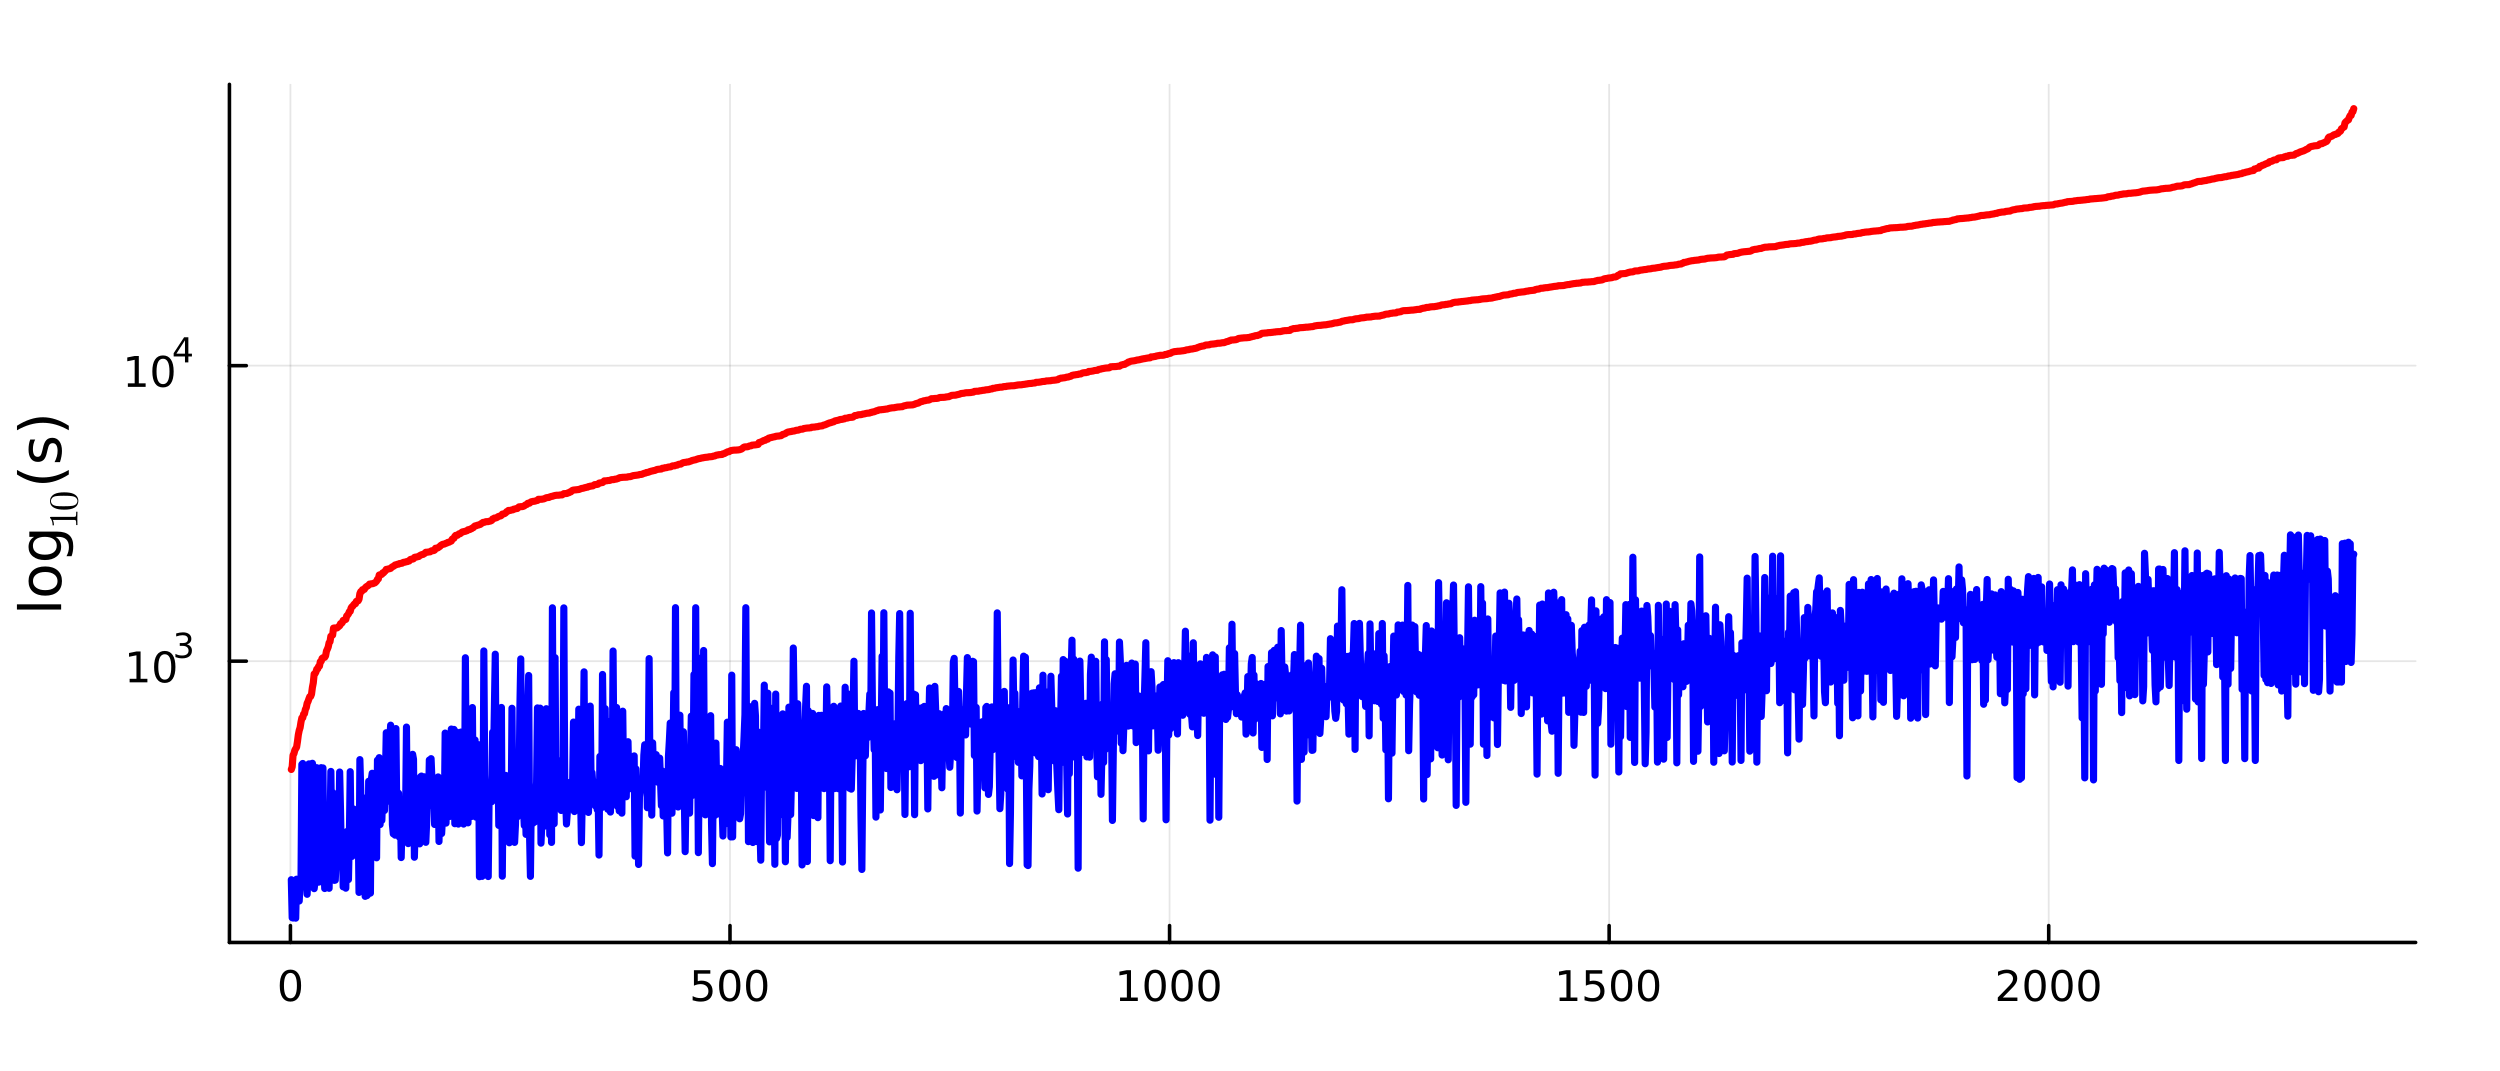 <?xml version="1.0" encoding="utf-8"?>
<svg xmlns="http://www.w3.org/2000/svg" xmlns:xlink="http://www.w3.org/1999/xlink" width="700" height="300" viewBox="0 0 2800 1200">
<rect x="0" y="0" width="2800" height="1200" fill="#333333" stroke="none"/>
<defs>
  <clipPath id="clip180">
    <rect x="0" y="0" width="2800" height="1200"/>
  </clipPath>
</defs>
<path clip-path="url(#clip180)" d="M0 1200 L2800 1200 L2800 0 L0 0  Z" fill="#ffffff" fill-rule="evenodd" fill-opacity="1"/>
<defs>
  <clipPath id="clip181">
    <rect x="560" y="0" width="1961" height="1200"/>
  </clipPath>
</defs>
<path clip-path="url(#clip180)" d="M256.963 1055.55 L2705.51 1055.55 L2705.51 94.488 L256.963 94.488  Z" fill="#ffffff" fill-rule="evenodd" fill-opacity="1"/>
<defs>
  <clipPath id="clip182">
    <rect x="256" y="94" width="2450" height="962"/>
  </clipPath>
</defs>
<polyline clip-path="url(#clip182)" style="stroke:#000000; stroke-linecap:round; stroke-linejoin:round; stroke-width:2; stroke-opacity:0.1; fill:none" points="325.277,1055.55 325.277,94.488 "/>
<polyline clip-path="url(#clip182)" style="stroke:#000000; stroke-linecap:round; stroke-linejoin:round; stroke-width:2; stroke-opacity:0.1; fill:none" points="817.594,1055.55 817.594,94.488 "/>
<polyline clip-path="url(#clip182)" style="stroke:#000000; stroke-linecap:round; stroke-linejoin:round; stroke-width:2; stroke-opacity:0.1; fill:none" points="1309.91,1055.55 1309.91,94.488 "/>
<polyline clip-path="url(#clip182)" style="stroke:#000000; stroke-linecap:round; stroke-linejoin:round; stroke-width:2; stroke-opacity:0.1; fill:none" points="1802.23,1055.55 1802.23,94.488 "/>
<polyline clip-path="url(#clip182)" style="stroke:#000000; stroke-linecap:round; stroke-linejoin:round; stroke-width:2; stroke-opacity:0.1; fill:none" points="2294.55,1055.55 2294.55,94.488 "/>
<polyline clip-path="url(#clip180)" style="stroke:#000000; stroke-linecap:round; stroke-linejoin:round; stroke-width:4; stroke-opacity:1; fill:none" points="256.963,1055.55 2705.51,1055.55 "/>
<polyline clip-path="url(#clip180)" style="stroke:#000000; stroke-linecap:round; stroke-linejoin:round; stroke-width:4; stroke-opacity:1; fill:none" points="325.277,1055.55 325.277,1036.65 "/>
<polyline clip-path="url(#clip180)" style="stroke:#000000; stroke-linecap:round; stroke-linejoin:round; stroke-width:4; stroke-opacity:1; fill:none" points="817.594,1055.55 817.594,1036.65 "/>
<polyline clip-path="url(#clip180)" style="stroke:#000000; stroke-linecap:round; stroke-linejoin:round; stroke-width:4; stroke-opacity:1; fill:none" points="1309.91,1055.55 1309.91,1036.65 "/>
<polyline clip-path="url(#clip180)" style="stroke:#000000; stroke-linecap:round; stroke-linejoin:round; stroke-width:4; stroke-opacity:1; fill:none" points="1802.23,1055.55 1802.23,1036.65 "/>
<polyline clip-path="url(#clip180)" style="stroke:#000000; stroke-linecap:round; stroke-linejoin:round; stroke-width:4; stroke-opacity:1; fill:none" points="2294.55,1055.55 2294.55,1036.65 "/>
<path clip-path="url(#clip180)" d="M325.277 1089.67 Q321.666 1089.67 319.837 1093.23 Q318.032 1096.77 318.032 1103.9 Q318.032 1111.01 319.837 1114.57 Q321.666 1118.11 325.277 1118.11 Q328.911 1118.11 330.717 1114.57 Q332.545 1111.01 332.545 1103.9 Q332.545 1096.77 330.717 1093.23 Q328.911 1089.67 325.277 1089.67 M325.277 1085.96 Q331.087 1085.96 334.143 1090.57 Q337.221 1095.15 337.221 1103.9 Q337.221 1112.63 334.143 1117.23 Q331.087 1121.82 325.277 1121.82 Q319.467 1121.82 316.388 1117.23 Q313.333 1112.63 313.333 1103.9 Q313.333 1095.15 316.388 1090.57 Q319.467 1085.96 325.277 1085.96 Z" fill="#000000" fill-rule="nonzero" fill-opacity="1" /><path clip-path="url(#clip180)" d="M777.212 1086.59 L795.569 1086.59 L795.569 1090.52 L781.495 1090.52 L781.495 1098.99 Q782.513 1098.65 783.532 1098.48 Q784.55 1098.3 785.569 1098.3 Q791.356 1098.3 794.735 1101.47 Q798.115 1104.64 798.115 1110.06 Q798.115 1115.64 794.643 1118.74 Q791.171 1121.82 784.851 1121.82 Q782.675 1121.82 780.407 1121.45 Q778.161 1121.08 775.754 1120.34 L775.754 1115.64 Q777.837 1116.77 780.059 1117.33 Q782.282 1117.88 784.759 1117.88 Q788.763 1117.88 791.101 1115.78 Q793.439 1113.67 793.439 1110.06 Q793.439 1106.45 791.101 1104.34 Q788.763 1102.23 784.759 1102.23 Q782.884 1102.23 781.009 1102.65 Q779.157 1103.07 777.212 1103.95 L777.212 1086.59 Z" fill="#000000" fill-rule="nonzero" fill-opacity="1" /><path clip-path="url(#clip180)" d="M817.328 1089.67 Q813.717 1089.67 811.888 1093.23 Q810.082 1096.77 810.082 1103.9 Q810.082 1111.01 811.888 1114.57 Q813.717 1118.11 817.328 1118.11 Q820.962 1118.11 822.768 1114.57 Q824.596 1111.01 824.596 1103.9 Q824.596 1096.77 822.768 1093.23 Q820.962 1089.67 817.328 1089.67 M817.328 1085.96 Q823.138 1085.96 826.193 1090.57 Q829.272 1095.15 829.272 1103.9 Q829.272 1112.63 826.193 1117.23 Q823.138 1121.82 817.328 1121.82 Q811.518 1121.82 808.439 1117.23 Q805.383 1112.63 805.383 1103.9 Q805.383 1095.15 808.439 1090.57 Q811.518 1085.96 817.328 1085.96 Z" fill="#000000" fill-rule="nonzero" fill-opacity="1" /><path clip-path="url(#clip180)" d="M847.49 1089.67 Q843.879 1089.67 842.05 1093.23 Q840.244 1096.77 840.244 1103.9 Q840.244 1111.01 842.05 1114.57 Q843.879 1118.11 847.49 1118.11 Q851.124 1118.11 852.929 1114.57 Q854.758 1111.01 854.758 1103.9 Q854.758 1096.77 852.929 1093.23 Q851.124 1089.67 847.49 1089.67 M847.49 1085.96 Q853.3 1085.96 856.355 1090.57 Q859.434 1095.15 859.434 1103.9 Q859.434 1112.63 856.355 1117.23 Q853.3 1121.82 847.49 1121.82 Q841.68 1121.82 838.601 1117.23 Q835.545 1112.63 835.545 1103.9 Q835.545 1095.15 838.601 1090.57 Q841.68 1085.96 847.49 1085.96 Z" fill="#000000" fill-rule="nonzero" fill-opacity="1" /><path clip-path="url(#clip180)" d="M1254.44 1117.21 L1262.08 1117.21 L1262.08 1090.85 L1253.77 1092.51 L1253.77 1088.25 L1262.03 1086.59 L1266.71 1086.59 L1266.71 1117.21 L1274.34 1117.21 L1274.34 1121.15 L1254.44 1121.15 L1254.44 1117.21 Z" fill="#000000" fill-rule="nonzero" fill-opacity="1" /><path clip-path="url(#clip180)" d="M1293.79 1089.67 Q1290.18 1089.67 1288.35 1093.23 Q1286.54 1096.77 1286.54 1103.9 Q1286.54 1111.01 1288.35 1114.57 Q1290.18 1118.11 1293.79 1118.11 Q1297.42 1118.11 1299.23 1114.57 Q1301.06 1111.01 1301.06 1103.9 Q1301.06 1096.77 1299.23 1093.23 Q1297.42 1089.67 1293.79 1089.67 M1293.79 1085.96 Q1299.6 1085.96 1302.65 1090.57 Q1305.73 1095.15 1305.73 1103.9 Q1305.73 1112.63 1302.65 1117.23 Q1299.6 1121.82 1293.79 1121.82 Q1287.98 1121.82 1284.9 1117.23 Q1281.84 1112.63 1281.84 1103.9 Q1281.84 1095.15 1284.9 1090.57 Q1287.98 1085.96 1293.79 1085.96 Z" fill="#000000" fill-rule="nonzero" fill-opacity="1" /><path clip-path="url(#clip180)" d="M1323.95 1089.67 Q1320.34 1089.67 1318.51 1093.23 Q1316.71 1096.77 1316.71 1103.9 Q1316.71 1111.01 1318.51 1114.57 Q1320.34 1118.11 1323.95 1118.11 Q1327.58 1118.11 1329.39 1114.57 Q1331.22 1111.01 1331.22 1103.9 Q1331.22 1096.77 1329.39 1093.23 Q1327.58 1089.67 1323.95 1089.67 M1323.95 1085.96 Q1329.76 1085.96 1332.82 1090.57 Q1335.89 1095.15 1335.89 1103.9 Q1335.89 1112.63 1332.82 1117.23 Q1329.76 1121.82 1323.95 1121.82 Q1318.14 1121.82 1315.06 1117.23 Q1312.01 1112.63 1312.01 1103.9 Q1312.01 1095.15 1315.06 1090.57 Q1318.14 1085.96 1323.95 1085.96 Z" fill="#000000" fill-rule="nonzero" fill-opacity="1" /><path clip-path="url(#clip180)" d="M1354.11 1089.67 Q1350.5 1089.67 1348.67 1093.23 Q1346.87 1096.77 1346.87 1103.9 Q1346.87 1111.01 1348.67 1114.57 Q1350.5 1118.11 1354.11 1118.11 Q1357.75 1118.11 1359.55 1114.57 Q1361.38 1111.01 1361.38 1103.9 Q1361.38 1096.77 1359.55 1093.23 Q1357.75 1089.67 1354.11 1089.67 M1354.11 1085.96 Q1359.92 1085.96 1362.98 1090.57 Q1366.06 1095.15 1366.06 1103.9 Q1366.06 1112.63 1362.98 1117.23 Q1359.92 1121.82 1354.11 1121.82 Q1348.3 1121.82 1345.22 1117.23 Q1342.17 1112.63 1342.17 1103.9 Q1342.17 1095.15 1345.22 1090.57 Q1348.3 1085.96 1354.11 1085.96 Z" fill="#000000" fill-rule="nonzero" fill-opacity="1" /><path clip-path="url(#clip180)" d="M1746.75 1117.21 L1754.39 1117.21 L1754.39 1090.85 L1746.08 1092.51 L1746.08 1088.25 L1754.35 1086.59 L1759.02 1086.59 L1759.02 1117.21 L1766.66 1117.21 L1766.66 1121.15 L1746.75 1121.15 L1746.75 1117.21 Z" fill="#000000" fill-rule="nonzero" fill-opacity="1" /><path clip-path="url(#clip180)" d="M1776.15 1086.59 L1794.51 1086.59 L1794.51 1090.52 L1780.43 1090.52 L1780.43 1098.99 Q1781.45 1098.65 1782.47 1098.48 Q1783.49 1098.3 1784.51 1098.3 Q1790.3 1098.3 1793.67 1101.47 Q1797.05 1104.64 1797.05 1110.06 Q1797.05 1115.64 1793.58 1118.74 Q1790.11 1121.82 1783.79 1121.82 Q1781.61 1121.82 1779.35 1121.45 Q1777.1 1121.08 1774.69 1120.34 L1774.69 1115.64 Q1776.78 1116.77 1779 1117.33 Q1781.22 1117.88 1783.7 1117.88 Q1787.7 1117.88 1790.04 1115.78 Q1792.38 1113.67 1792.38 1110.06 Q1792.38 1106.45 1790.04 1104.34 Q1787.7 1102.23 1783.7 1102.23 Q1781.82 1102.23 1779.95 1102.65 Q1778.1 1103.07 1776.15 1103.95 L1776.15 1086.59 Z" fill="#000000" fill-rule="nonzero" fill-opacity="1" /><path clip-path="url(#clip180)" d="M1816.27 1089.67 Q1812.66 1089.67 1810.83 1093.23 Q1809.02 1096.77 1809.02 1103.9 Q1809.02 1111.01 1810.83 1114.57 Q1812.66 1118.11 1816.27 1118.11 Q1819.9 1118.11 1821.71 1114.57 Q1823.54 1111.01 1823.54 1103.9 Q1823.54 1096.77 1821.71 1093.23 Q1819.9 1089.67 1816.27 1089.67 M1816.27 1085.96 Q1822.08 1085.96 1825.13 1090.57 Q1828.21 1095.15 1828.21 1103.9 Q1828.21 1112.63 1825.13 1117.23 Q1822.08 1121.82 1816.27 1121.82 Q1810.46 1121.82 1807.38 1117.23 Q1804.32 1112.63 1804.32 1103.9 Q1804.32 1095.15 1807.38 1090.57 Q1810.46 1085.96 1816.27 1085.96 Z" fill="#000000" fill-rule="nonzero" fill-opacity="1" /><path clip-path="url(#clip180)" d="M1846.43 1089.67 Q1842.82 1089.67 1840.99 1093.23 Q1839.18 1096.77 1839.18 1103.9 Q1839.18 1111.01 1840.99 1114.57 Q1842.82 1118.11 1846.43 1118.11 Q1850.06 1118.11 1851.87 1114.57 Q1853.7 1111.01 1853.7 1103.9 Q1853.7 1096.77 1851.87 1093.23 Q1850.06 1089.67 1846.43 1089.67 M1846.43 1085.96 Q1852.24 1085.96 1855.29 1090.57 Q1858.37 1095.15 1858.37 1103.9 Q1858.37 1112.63 1855.29 1117.23 Q1852.24 1121.82 1846.43 1121.82 Q1840.62 1121.82 1837.54 1117.23 Q1834.48 1112.63 1834.48 1103.9 Q1834.48 1095.15 1837.54 1090.57 Q1840.62 1085.96 1846.43 1085.96 Z" fill="#000000" fill-rule="nonzero" fill-opacity="1" /><path clip-path="url(#clip180)" d="M2243.16 1117.21 L2259.48 1117.21 L2259.48 1121.15 L2237.53 1121.15 L2237.53 1117.21 Q2240.19 1114.46 2244.78 1109.83 Q2249.38 1105.17 2250.56 1103.83 Q2252.81 1101.31 2253.69 1099.57 Q2254.59 1097.81 2254.59 1096.12 Q2254.59 1093.37 2252.65 1091.63 Q2250.73 1089.9 2247.62 1089.9 Q2245.43 1089.9 2242.97 1090.66 Q2240.54 1091.42 2237.76 1092.98 L2237.76 1088.25 Q2240.59 1087.12 2243.04 1086.54 Q2245.49 1085.96 2247.53 1085.96 Q2252.9 1085.96 2256.1 1088.65 Q2259.29 1091.33 2259.29 1095.82 Q2259.29 1097.95 2258.48 1099.87 Q2257.69 1101.77 2255.59 1104.36 Q2255.01 1105.04 2251.91 1108.25 Q2248.8 1111.45 2243.16 1117.21 Z" fill="#000000" fill-rule="nonzero" fill-opacity="1" /><path clip-path="url(#clip180)" d="M2279.29 1089.67 Q2275.68 1089.67 2273.85 1093.23 Q2272.05 1096.77 2272.05 1103.9 Q2272.05 1111.01 2273.85 1114.57 Q2275.68 1118.11 2279.29 1118.11 Q2282.92 1118.11 2284.73 1114.57 Q2286.56 1111.01 2286.56 1103.9 Q2286.56 1096.77 2284.73 1093.23 Q2282.92 1089.67 2279.29 1089.67 M2279.29 1085.96 Q2285.1 1085.96 2288.16 1090.57 Q2291.24 1095.15 2291.24 1103.9 Q2291.24 1112.63 2288.16 1117.23 Q2285.1 1121.82 2279.29 1121.82 Q2273.48 1121.82 2270.4 1117.23 Q2267.35 1112.63 2267.35 1103.9 Q2267.35 1095.15 2270.4 1090.57 Q2273.48 1085.96 2279.29 1085.96 Z" fill="#000000" fill-rule="nonzero" fill-opacity="1" /><path clip-path="url(#clip180)" d="M2309.45 1089.67 Q2305.84 1089.67 2304.01 1093.23 Q2302.21 1096.77 2302.21 1103.9 Q2302.21 1111.01 2304.01 1114.57 Q2305.84 1118.11 2309.45 1118.11 Q2313.09 1118.11 2314.89 1114.57 Q2316.72 1111.01 2316.72 1103.9 Q2316.72 1096.77 2314.89 1093.23 Q2313.09 1089.67 2309.45 1089.67 M2309.45 1085.96 Q2315.26 1085.96 2318.32 1090.57 Q2321.4 1095.15 2321.4 1103.9 Q2321.4 1112.63 2318.32 1117.23 Q2315.26 1121.82 2309.45 1121.82 Q2303.64 1121.82 2300.56 1117.23 Q2297.51 1112.63 2297.51 1103.9 Q2297.51 1095.15 2300.56 1090.57 Q2303.64 1085.96 2309.45 1085.96 Z" fill="#000000" fill-rule="nonzero" fill-opacity="1" /><path clip-path="url(#clip180)" d="M2339.61 1089.67 Q2336 1089.67 2334.17 1093.23 Q2332.37 1096.77 2332.37 1103.9 Q2332.37 1111.01 2334.17 1114.57 Q2336 1118.11 2339.61 1118.11 Q2343.25 1118.11 2345.05 1114.57 Q2346.88 1111.01 2346.88 1103.9 Q2346.88 1096.77 2345.05 1093.23 Q2343.25 1089.67 2339.61 1089.67 M2339.61 1085.96 Q2345.42 1085.96 2348.48 1090.57 Q2351.56 1095.15 2351.56 1103.9 Q2351.56 1112.63 2348.48 1117.23 Q2345.42 1121.82 2339.61 1121.82 Q2333.8 1121.82 2330.73 1117.23 Q2327.67 1112.63 2327.67 1103.9 Q2327.67 1095.15 2330.73 1090.57 Q2333.8 1085.96 2339.61 1085.96 Z" fill="#000000" fill-rule="nonzero" fill-opacity="1" /><polyline clip-path="url(#clip182)" style="stroke:#000000; stroke-linecap:round; stroke-linejoin:round; stroke-width:2; stroke-opacity:0.1; fill:none" points="256.963,740.502 2705.51,740.502 "/>
<polyline clip-path="url(#clip182)" style="stroke:#000000; stroke-linecap:round; stroke-linejoin:round; stroke-width:2; stroke-opacity:0.1; fill:none" points="256.963,409.536 2705.51,409.536 "/>
<polyline clip-path="url(#clip180)" style="stroke:#000000; stroke-linecap:round; stroke-linejoin:round; stroke-width:4; stroke-opacity:1; fill:none" points="256.963,1055.55 256.963,94.488 "/>
<polyline clip-path="url(#clip180)" style="stroke:#000000; stroke-linecap:round; stroke-linejoin:round; stroke-width:4; stroke-opacity:1; fill:none" points="256.963,740.502 275.861,740.502 "/>
<polyline clip-path="url(#clip180)" style="stroke:#000000; stroke-linecap:round; stroke-linejoin:round; stroke-width:4; stroke-opacity:1; fill:none" points="256.963,409.536 275.861,409.536 "/>
<path clip-path="url(#clip180)" d="M145.179 760.294 L152.818 760.294 L152.818 733.928 L144.508 735.595 L144.508 731.336 L152.771 729.669 L157.447 729.669 L157.447 760.294 L165.086 760.294 L165.086 764.229 L145.179 764.229 L145.179 760.294 Z" fill="#000000" fill-rule="nonzero" fill-opacity="1" /><path clip-path="url(#clip180)" d="M184.531 732.748 Q180.919 732.748 179.091 736.313 Q177.285 739.854 177.285 746.984 Q177.285 754.09 179.091 757.655 Q180.919 761.197 184.531 761.197 Q188.165 761.197 189.97 757.655 Q191.799 754.09 191.799 746.984 Q191.799 739.854 189.97 736.313 Q188.165 732.748 184.531 732.748 M184.531 729.044 Q190.341 729.044 193.396 733.651 Q196.475 738.234 196.475 746.984 Q196.475 755.711 193.396 760.317 Q190.341 764.9 184.531 764.9 Q178.72 764.9 175.642 760.317 Q172.586 755.711 172.586 746.984 Q172.586 738.234 175.642 733.651 Q178.72 729.044 184.531 729.044 Z" fill="#000000" fill-rule="nonzero" fill-opacity="1" /><path clip-path="url(#clip180)" d="M209.17 721.679 Q211.897 722.262 213.421 724.105 Q214.963 725.948 214.963 728.656 Q214.963 732.813 212.104 735.088 Q209.245 737.364 203.979 737.364 Q202.211 737.364 200.331 737.007 Q198.469 736.668 196.475 735.972 L196.475 732.305 Q198.055 733.226 199.936 733.697 Q201.816 734.167 203.866 734.167 Q207.44 734.167 209.302 732.756 Q211.183 731.346 211.183 728.656 Q211.183 726.174 209.434 724.782 Q207.703 723.371 204.6 723.371 L201.327 723.371 L201.327 720.249 L204.75 720.249 Q207.553 720.249 209.039 719.139 Q210.524 718.011 210.524 715.905 Q210.524 713.742 208.982 712.594 Q207.459 711.428 204.6 711.428 Q203.039 711.428 201.252 711.767 Q199.465 712.105 197.321 712.82 L197.321 709.435 Q199.484 708.833 201.365 708.532 Q203.265 708.231 204.938 708.231 Q209.264 708.231 211.784 710.206 Q214.305 712.162 214.305 715.51 Q214.305 717.842 212.969 719.459 Q211.634 721.058 209.17 721.679 Z" fill="#000000" fill-rule="nonzero" fill-opacity="1" /><path clip-path="url(#clip180)" d="M143.204 429.329 L150.843 429.329 L150.843 402.963 L142.533 404.63 L142.533 400.371 L150.797 398.704 L155.473 398.704 L155.473 429.329 L163.111 429.329 L163.111 433.264 L143.204 433.264 L143.204 429.329 Z" fill="#000000" fill-rule="nonzero" fill-opacity="1" /><path clip-path="url(#clip180)" d="M182.556 401.783 Q178.945 401.783 177.116 405.347 Q175.31 408.889 175.31 416.019 Q175.31 423.125 177.116 426.69 Q178.945 430.232 182.556 430.232 Q186.19 430.232 187.996 426.69 Q189.824 423.125 189.824 416.019 Q189.824 408.889 187.996 405.347 Q186.19 401.783 182.556 401.783 M182.556 398.079 Q188.366 398.079 191.421 402.685 Q194.5 407.269 194.5 416.019 Q194.5 424.745 191.421 429.352 Q188.366 433.935 182.556 433.935 Q176.746 433.935 173.667 429.352 Q170.611 424.745 170.611 416.019 Q170.611 407.269 173.667 402.685 Q176.746 398.079 182.556 398.079 Z" fill="#000000" fill-rule="nonzero" fill-opacity="1" /><path clip-path="url(#clip180)" d="M207.177 381.084 L197.585 396.073 L207.177 396.073 L207.177 381.084 M206.18 377.773 L210.957 377.773 L210.957 396.073 L214.963 396.073 L214.963 399.233 L210.957 399.233 L210.957 405.853 L207.177 405.853 L207.177 399.233 L194.5 399.233 L194.5 395.566 L206.18 377.773 Z" fill="#000000" fill-rule="nonzero" fill-opacity="1" /><path clip-path="url(#clip180)" d="M18.947 682.711 L18.947 676.855 L68.472 676.855 L68.472 682.711 L18.947 682.711 Z" fill="#000000" fill-rule="nonzero" fill-opacity="1" /><path clip-path="url(#clip180)" d="M36.93 650.787 Q36.93 655.498 40.622 658.235 Q44.282 660.972 50.68 660.972 Q57.078 660.972 60.77 658.267 Q64.43 655.53 64.43 650.787 Q64.43 646.108 60.738 643.371 Q57.046 640.634 50.68 640.634 Q44.346 640.634 40.654 643.371 Q36.93 646.108 36.93 650.787 M31.965 650.787 Q31.965 643.148 36.93 638.788 Q41.895 634.427 50.68 634.427 Q59.433 634.427 64.43 638.788 Q69.395 643.148 69.395 650.787 Q69.395 658.458 64.43 662.818 Q59.433 667.147 50.68 667.147 Q41.895 667.147 36.93 662.818 Q31.965 658.458 31.965 650.787 Z" fill="#000000" fill-rule="nonzero" fill-opacity="1" /><path clip-path="url(#clip180)" d="M50.234 601.262 Q43.869 601.262 40.368 603.904 Q36.866 606.514 36.866 611.256 Q36.866 615.967 40.368 618.608 Q43.869 621.218 50.234 621.218 Q56.568 621.218 60.069 618.608 Q63.571 615.967 63.571 611.256 Q63.571 606.514 60.069 603.904 Q56.568 601.262 50.234 601.262 M64.048 595.405 Q73.151 595.405 77.575 599.448 Q82.031 603.49 82.031 611.829 Q82.031 614.916 81.554 617.654 Q81.108 620.391 80.153 622.969 L74.456 622.969 Q75.856 620.391 76.525 617.876 Q77.193 615.362 77.193 612.752 Q77.193 606.991 74.169 604.126 Q71.178 601.262 65.098 601.262 L62.202 601.262 Q65.353 603.076 66.913 605.909 Q68.472 608.742 68.472 612.688 Q68.472 619.245 63.475 623.255 Q58.478 627.266 50.234 627.266 Q41.959 627.266 36.962 623.255 Q31.965 619.245 31.965 612.688 Q31.965 608.742 33.524 605.909 Q35.084 603.076 38.235 601.262 L32.824 601.262 L32.824 595.405 L64.048 595.405 Z" fill="#000000" fill-rule="nonzero" fill-opacity="1" /><path clip-path="url(#clip180)" d="M60.386 588.365 L58.943 588.365 Q58.943 582.82 55.99 579.957 Q55.99 579.167 56.17 579.032 Q56.35 578.897 57.185 578.897 L83.088 578.897 Q84.463 578.897 84.891 578.221 Q85.32 577.544 85.32 574.591 L85.32 573.126 L86.74 573.126 Q86.605 574.749 86.605 580.61 Q86.605 586.472 86.74 588.072 L85.32 588.072 L85.32 586.607 Q85.32 583.699 84.914 583 Q84.486 582.301 83.088 582.301 L59.169 582.301 Q60.386 584.713 60.386 588.365 Z" fill="#000000" fill-rule="nonzero" fill-opacity="1" /><path clip-path="url(#clip180)" d="M71.974 570.843 Q65.188 570.843 61.491 569.13 Q55.99 566.74 55.99 561.104 Q55.99 559.909 56.328 558.67 Q56.644 557.407 57.883 555.829 Q59.123 554.228 61.152 553.259 Q65.075 551.41 71.974 551.41 Q78.714 551.41 82.389 553.124 Q87.754 555.626 87.754 561.149 Q87.754 563.223 86.695 565.343 Q85.635 567.439 83.088 568.769 Q79.278 570.843 71.974 570.843 M71.41 567.011 Q78.376 567.011 81.149 566.515 Q84.147 565.951 85.455 564.418 Q86.74 562.863 86.74 561.149 Q86.74 559.301 85.365 557.768 Q83.967 556.212 80.969 555.739 Q78.015 555.22 71.41 555.243 Q64.985 555.243 62.415 555.694 Q59.416 556.302 58.222 557.926 Q57.004 559.526 57.004 561.149 Q57.004 561.758 57.185 562.412 Q57.365 563.043 57.883 563.967 Q58.402 564.892 59.687 565.613 Q60.972 566.312 62.911 566.65 Q65.413 567.011 71.41 567.011 Z" fill="#000000" fill-rule="nonzero" fill-opacity="1" /><path clip-path="url(#clip180)" d="M19.011 526.334 Q26.331 530.599 33.493 532.668 Q40.654 534.737 48.006 534.737 Q55.359 534.737 62.584 532.668 Q69.777 530.567 77.066 526.334 L77.066 531.426 Q69.586 536.201 62.361 538.588 Q55.136 540.943 48.006 540.943 Q40.909 540.943 33.715 538.588 Q26.522 536.232 19.011 531.426 L19.011 526.334 Z" fill="#000000" fill-rule="nonzero" fill-opacity="1" /><path clip-path="url(#clip180)" d="M33.874 492.245 L39.413 492.245 Q38.14 494.728 37.503 497.402 Q36.866 500.075 36.866 502.94 Q36.866 507.3 38.203 509.497 Q39.54 511.661 42.214 511.661 Q44.251 511.661 45.428 510.101 Q46.574 508.542 47.624 503.831 L48.07 501.826 Q49.407 495.587 51.858 492.977 Q54.277 490.336 58.637 490.336 Q63.602 490.336 66.499 494.282 Q69.395 498.197 69.395 505.072 Q69.395 507.937 68.822 511.056 Q68.281 514.143 67.167 517.581 L61.12 517.581 Q62.807 514.334 63.666 511.183 Q64.494 508.032 64.494 504.945 Q64.494 500.807 63.093 498.579 Q61.661 496.351 59.083 496.351 Q56.696 496.351 55.422 497.975 Q54.149 499.566 52.972 505.009 L52.494 507.046 Q51.348 512.488 48.993 514.907 Q46.606 517.326 42.468 517.326 Q37.439 517.326 34.702 513.762 Q31.965 510.197 31.965 503.64 Q31.965 500.394 32.442 497.529 Q32.92 494.664 33.874 492.245 Z" fill="#000000" fill-rule="nonzero" fill-opacity="1" /><path clip-path="url(#clip180)" d="M19.011 481.933 L19.011 476.84 Q26.522 472.066 33.715 469.711 Q40.909 467.324 48.006 467.324 Q55.136 467.324 62.361 469.711 Q69.586 472.066 77.066 476.84 L77.066 481.933 Q69.777 477.7 62.584 475.631 Q55.359 473.53 48.006 473.53 Q40.654 473.53 33.493 475.631 Q26.331 477.7 19.011 481.933 Z" fill="#000000" fill-rule="nonzero" fill-opacity="1" /><polyline clip-path="url(#clip182)" style="stroke:#0000ff; stroke-linecap:round; stroke-linejoin:round; stroke-width:8; stroke-opacity:1; fill:none" points="326.262,985.285 327.246,1027.83 328.231,1028.2 329.215,1026.53 330.2,1025.74 331.185,1028.35 332.169,984.71 333.154,987.521 334.139,988.839 335.123,1009.12 336.108,989.859 337.093,989.322 338.077,856.16 339.062,855.097 340.046,987.705 341.031,977.725 342.016,990.296 343,979.523 343.985,1001.61 344.97,978.623 345.954,855.568 346.939,987.424 347.923,855.439 348.908,976.506 349.893,854.878 350.877,860.135 351.862,995.29 352.847,987.468 353.831,859.899 354.816,859.816 355.801,987.972 356.785,988.046 357.77,962.913 358.754,930.69 359.739,859.781 360.724,987.825 361.708,860.07 362.693,964.646 363.678,995.135 364.662,940.098 365.647,988.129 366.632,984.887 367.616,931.299 368.601,994.901 369.585,930.93 370.57,863.986 371.555,940.594 372.539,887.542 373.524,906.796 374.509,986.014 375.493,985.751 376.478,963.487 377.463,919.578 378.447,930.779 379.432,937.972 380.416,864.671 381.401,908.49 382.386,962.877 383.37,938.833 384.355,993.27 385.34,986.014 386.324,965.05 387.309,994.766 388.293,931.433 389.278,940.144 390.263,985.103 391.247,939.642 392.232,864.284 393.217,940.05 394.201,959.198 395.186,919.122 396.171,906.115 397.155,908.456 398.14,941.945 399.124,940.073 400.109,919.573 401.094,917.566 402.078,999.503 403.063,850.766 404.048,885.481 405.032,940.425 406.017,938.183 407.002,893.602 407.986,940.667 408.971,1003.91 409.955,941.195 410.94,1003.14 411.925,1002 412.909,875.032 413.894,941.538 414.879,1000.29 415.863,873.296 416.848,866.068 417.833,916.579 418.817,957.718 419.802,941.543 420.786,942.541 421.771,960.763 422.756,851.347 423.74,897.072 424.725,848.579 425.71,923.493 426.694,862.167 427.679,918.785 428.663,889 429.648,894.165 430.633,907.741 431.617,872.899 432.602,820.67 433.587,897.556 434.571,875.284 435.556,851.582 436.541,827.801 437.525,812.211 438.51,849.688 439.494,923.535 440.479,933.89 441.464,887.024 442.448,935.378 443.433,816.001 444.418,912.58 445.402,887.918 446.387,888.387 447.372,937.723 448.356,897.264 449.341,960.465 450.325,919.996 451.31,895.484 452.295,936.14 453.279,920.096 454.264,911.781 455.249,814.324 456.233,934.201 457.218,944.836 458.203,895.315 459.187,869.436 460.172,933.092 461.156,873.446 462.141,844.839 463.126,850.34 464.11,960.093 465.095,923.852 466.08,874.192 467.064,873.011 468.049,944.364 469.033,933.75 470.018,945.132 471.003,870.017 471.987,869.201 472.972,873.119 473.957,937.73 474.941,869.973 475.926,871.36 476.911,943.393 477.895,919.999 478.88,870.558 479.864,902.763 480.849,851.211 481.834,897.054 482.818,849.704 483.803,873.98 484.788,870.909 485.772,887.504 486.757,923.41 487.742,872.025 488.726,914.583 489.711,914.136 490.695,870.155 491.68,942.447 492.665,886.588 493.649,923.278 494.634,933.557 495.619,915.464 496.603,891.916 497.588,919.086 498.573,821.041 499.557,921.886 500.542,876.847 501.526,914.762 502.511,849.375 503.496,914.496 504.48,886.49 505.465,816.543 506.45,873.015 507.434,887.931 508.419,816.94 509.403,922.569 510.388,914.416 511.373,819.887 512.357,892.534 513.342,922.985 514.327,829.969 515.311,915.166 516.296,819.906 517.281,868.271 518.265,828.285 519.25,922.968 520.234,913.56 521.219,736.688 522.204,874.305 523.188,892.102 524.173,921.588 525.158,845.82 526.142,903.797 527.127,901.362 528.112,914.47 529.096,792.458 530.081,912.953 531.065,914.01 532.05,828.795 533.035,915.171 534.019,892.201 535.004,903.158 535.989,834.053 536.973,981.931 537.958,902.406 538.943,934.191 539.927,981.54 540.912,935.902 541.896,729.054 542.881,868.033 543.866,895.257 544.85,923.421 545.835,889.934 546.82,981.724 547.804,892.977 548.789,893.746 549.773,894.08 550.758,897.897 551.743,820.051 552.727,850.917 553.712,792.89 554.697,732.699 555.681,868.577 556.666,826.05 557.651,845.503 558.635,924.437 559.62,796.682 560.604,922.168 561.589,792.344 562.574,981.333 563.558,867.724 564.543,922.711 565.528,883.115 566.512,868.472 567.497,890.546 568.482,907.558 569.466,894.136 570.451,943.934 571.435,894.053 572.42,922.42 573.405,793.252 574.389,907.102 575.374,886.433 576.359,943.471 577.343,923.246 578.328,877.694 579.313,915.032 580.297,891.682 581.282,892.297 582.266,793.312 583.251,737.989 584.236,894.084 585.22,850.534 586.205,903.938 587.19,924.558 588.174,893.008 589.159,934.53 590.143,907.938 591.128,792.532 592.113,756.549 593.097,934.952 594.082,981.53 595.067,893.22 596.051,888.936 597.036,921.94 598.021,886.348 599.005,920.554 599.99,890.918 600.974,876.208 601.959,792.864 602.944,910.001 603.928,893.098 604.913,793.115 605.898,944.316 606.882,922.709 607.867,891.683 608.852,874.665 609.836,925.304 610.821,924.962 611.805,793.749 612.79,924.367 613.775,874.438 614.759,796.564 615.744,935.014 616.729,847.646 617.713,943.498 618.698,680.734 619.683,874.77 620.667,922.559 621.652,736.577 622.636,891.84 623.621,883.952 624.606,851.996 625.59,886.584 626.575,886.708 627.56,852.03 628.544,907.731 629.529,876.329 630.513,877.524 631.498,680.83 632.483,875.342 633.467,894.019 634.452,922.85 635.437,909.247 636.421,907.248 637.406,889.652 638.391,876.188 639.375,886.733 640.36,878.056 641.344,877.014 642.329,808.705 643.314,908.928 644.298,877.478 645.283,893.829 646.268,877.357 647.252,893.391 648.237,794.271 649.222,884.931 650.206,890.179 651.191,943.733 652.175,892.704 653.16,848.406 654.145,752.47 655.129,903.938 656.114,893.484 657.099,863.191 658.083,892.082 659.068,909.926 660.053,878.154 661.037,790.816 662.022,875.628 663.006,865.317 663.991,878.946 664.976,898.792 665.96,875.881 666.945,902.77 667.93,898.34 668.914,906.852 669.899,892.196 670.883,957.674 671.868,847.177 672.853,851.879 673.837,904.567 674.822,755.406 675.807,831.728 676.791,883.792 677.776,793.657 678.761,892.62 679.745,878.37 680.73,906.386 681.714,874.454 682.699,808.095 683.684,909.523 684.668,847.586 685.653,878.735 686.638,729.13 687.622,859.544 688.607,878.654 689.592,834.41 690.576,792.4 691.561,903.315 692.545,848.168 693.53,908.209 694.515,907.059 695.499,847.954 696.484,910.72 697.469,796.531 698.453,878.054 699.438,866.692 700.423,878.347 701.407,892.361 702.392,849.007 703.376,830.717 704.361,883.695 705.346,877.697 706.33,876.305 707.315,878.142 708.3,852.482 709.284,878.322 710.269,846.605 711.253,958.887 712.238,861.153 713.223,910.105 714.207,893.044 715.192,968.201 716.177,892.492 717.161,884.255 718.146,877.861 719.131,877.842 720.115,879.05 721.1,845.592 722.084,834.114 723.069,849.526 724.054,850.128 725.038,904.647 726.023,862.938 727.008,737.636 727.992,877.742 728.977,850.131 729.962,912.949 730.946,831.991 731.931,863.673 732.915,846.698 733.9,863.027 734.885,845.191 735.869,854.31 736.854,876.113 737.839,852.054 738.823,849.066 739.808,875.585 740.793,902.365 741.777,863.475 742.762,913.885 743.746,891.941 744.731,898.437 745.716,875.203 746.7,908.762 747.685,955.26 748.67,846.844 749.654,830.058 750.639,809.812 751.623,877.926 752.608,910.813 753.593,854.352 754.577,775.866 755.562,890.765 756.547,680.584 757.531,897.407 758.516,898.415 759.501,903.85 760.485,848.913 761.47,801.009 762.454,876.056 763.439,830.138 764.424,890.421 765.408,819.586 766.393,890.825 767.378,953.834 768.362,883.734 769.347,862.631 770.332,847.941 771.316,907.638 772.301,910.727 773.285,850.104 774.27,802.004 775.255,890.998 776.239,864.843 777.224,755.455 778.209,884.785 779.193,680.661 780.178,885.824 781.163,811.113 782.147,954.957 783.132,862.68 784.116,866.595 785.101,737.053 786.086,849.351 787.07,885.855 788.055,728.557 789.04,890.055 790.024,912.648 791.009,875.55 791.993,876.373 792.978,874.569 793.963,846.599 794.947,849.222 795.932,801.542 796.917,922.693 797.901,967.275 798.886,872.865 799.871,891.747 800.855,913.173 801.84,832.279 802.824,892.213 803.809,903.67 804.794,860.568 805.778,861.317 806.763,860.688 807.748,913.035 808.732,904.242 809.717,936.342 810.702,886.389 811.686,922.945 812.671,922.655 813.655,875.96 814.64,808.839 815.625,922.33 816.609,854.966 817.594,834.395 818.579,937.396 819.563,756.158 820.548,937.321 821.533,854.737 822.517,911.028 823.502,890.449 824.486,839.654 825.471,857.49 826.456,848.227 827.44,877.643 828.425,917.047 829.41,911.443 830.394,870.423 831.379,888.811 832.363,846.874 833.348,824.934 834.333,800.43 835.317,680.637 836.302,856.813 837.287,790.73 838.271,942.643 839.256,791.347 840.241,910.703 841.225,853.884 842.21,832.84 843.194,943.625 844.179,917.359 845.164,787.737 846.148,802.095 847.133,942.481 848.118,846.821 849.102,819.837 850.087,863.425 851.072,922.399 852.056,963.412 853.041,848.135 854.025,868.785 855.01,851.332 855.995,767.309 856.979,875.79 857.964,876.931 858.949,882.04 859.933,776.332 860.918,856.914 861.903,942.907 862.887,801.168 863.872,910.953 864.856,793.33 865.841,910.477 866.826,855.668 867.81,968.004 868.795,777.377 869.78,939.093 870.764,935.226 871.749,818.297 872.733,802.36 873.718,869.024 874.703,868.925 875.687,802.834 876.672,799.526 877.657,913.218 878.641,841.886 879.626,965.156 880.611,858.871 881.595,937.955 882.58,912.058 883.564,792.004 884.549,825.418 885.534,912.319 886.518,869.839 887.503,854.02 888.488,725.773 889.472,793.465 890.457,869.72 891.442,824.06 892.426,883.038 893.411,788.204 894.395,815.458 895.38,859.142 896.365,810.192 897.349,841.774 898.334,968.734 899.319,912.65 900.303,823.546 901.288,870.072 902.273,791.515 903.257,768.634 904.242,964.919 905.226,795.99 906.211,798.778 907.196,802.07 908.18,868.756 909.165,838.737 910.15,799.042 911.134,913.407 912.119,841.479 913.103,845.246 914.088,825.468 915.073,846.872 916.057,915.781 917.042,801.239 918.027,882.088 919.011,859.411 919.996,801.155 920.981,882.029 921.965,844.373 922.95,883.246 923.934,857.02 924.919,841.776 925.904,769.302 926.888,825.002 927.873,795.609 928.858,841.611 929.842,963.974 930.827,818.198 931.812,818.223 932.796,880.339 933.781,791.024 934.765,883.203 935.75,858.783 936.735,844.593 937.719,796.891 938.704,883.28 939.689,881.862 940.673,800.297 941.658,790.76 942.643,853.289 943.627,965.494 944.612,792.279 945.596,864.492 946.581,769.67 947.566,808.514 948.55,862.72 949.535,777.127 950.52,804.322 951.504,882.932 952.489,807.491 953.473,883.84 954.458,848.198 955.443,795.147 956.427,740.58 957.412,845.506 958.397,846.53 959.381,811.774 960.366,804.136 961.351,799.055 962.335,800.678 963.32,816.276 964.304,914.946 965.289,973.785 966.274,869.599 967.258,799.081 968.243,801.51 969.228,846.458 970.212,810.488 971.197,816.612 972.182,825.95 973.166,798.653 974.151,777.443 975.135,818.18 976.12,686.533 977.105,790.914 978.089,802.971 979.074,839.723 980.059,801.491 981.043,915.174 982.028,844.664 983.013,794.757 983.997,819.534 984.982,814.04 985.966,907.181 986.951,818.888 987.936,735.063 988.92,818.777 989.905,686.288 990.89,825.28 991.874,808.569 992.859,860.763 993.843,839.717 994.828,774.887 995.813,792.405 996.797,776.227 997.782,881.98 998.767,863.08 999.751,839.298 1000.74,881.019 1001.72,819.589 1002.71,810.503 1003.69,822.887 1004.67,884.531 1005.66,825.267 1006.64,735.858 1007.63,687.183 1008.61,803.226 1009.6,827.067 1010.58,804.326 1011.57,818.872 1012.55,822.204 1013.54,912.213 1014.52,811.991 1015.51,788.082 1016.49,845.398 1017.47,795.642 1018.46,858.758 1019.44,686.862 1020.43,835.135 1021.41,818.969 1022.4,790.836 1023.38,777.35 1024.37,912.446 1025.35,778.211 1026.34,842.973 1027.32,792.218 1028.31,810.901 1029.29,844.162 1030.27,797.926 1031.26,851.929 1032.24,800.494 1033.23,792.336 1034.21,824.39 1035.2,791.149 1036.18,823.676 1037.17,819.642 1038.15,810.159 1039.14,906.009 1040.12,816.579 1041.11,770.563 1042.09,824.727 1043.08,799.247 1044.06,824.642 1045.04,835.127 1046.03,869.485 1047.01,768.726 1048,796.554 1048.98,867.877 1049.97,825.469 1050.95,810.42 1051.94,799.344 1052.92,841.433 1053.91,839.443 1054.89,882.302 1055.88,821.09 1056.86,849.573 1057.84,799.276 1058.83,821.842 1059.81,793.611 1060.8,842.499 1061.78,838.997 1062.77,839.589 1063.75,859.34 1064.74,842.136 1065.72,800.529 1066.71,820.15 1067.69,741.508 1068.68,737.357 1069.66,798.35 1070.64,793.107 1071.63,848.405 1072.61,798.562 1073.6,774.405 1074.58,810.21 1075.57,910.647 1076.55,798.099 1077.54,819.076 1078.52,821.466 1079.51,808.783 1080.49,794.071 1081.48,823.137 1082.46,777.075 1083.45,736.502 1084.43,788.096 1085.41,798.113 1086.4,797.604 1087.38,810.962 1088.37,808.511 1089.35,740.634 1090.34,741.068 1091.32,846.187 1092.31,822.377 1093.29,792.288 1094.28,908.388 1095.26,859.806 1096.25,839.947 1097.23,860.482 1098.21,863.234 1099.2,825.744 1100.18,808.308 1101.17,869.547 1102.15,831.582 1103.14,882.46 1104.12,792.346 1105.11,791.177 1106.09,793.412 1107.08,889.747 1108.06,881.283 1109.05,834.897 1110.03,809.301 1111.01,791.732 1112,839.589 1112.98,826.03 1113.97,817.796 1114.95,800.971 1115.94,823.393 1116.92,686.406 1117.91,798.866 1118.89,841.807 1119.88,905.732 1120.86,889.308 1121.85,819.104 1122.83,834.633 1123.82,807.967 1124.8,774.367 1125.78,850.709 1126.77,850.155 1127.75,795.824 1128.74,884.128 1129.72,792.717 1130.71,967.207 1131.69,911.361 1132.68,795.949 1133.66,848.19 1134.65,739.206 1135.63,808.614 1136.62,776.411 1137.6,826.936 1138.58,846.431 1139.57,796.69 1140.55,853.832 1141.54,852.07 1142.52,811.734 1143.51,798.514 1144.49,868.98 1145.48,786.286 1146.46,734.892 1147.45,846.581 1148.43,736.112 1149.42,845.851 1150.4,968.706 1151.38,969.419 1152.37,883.8 1153.35,858.34 1154.34,797.793 1155.32,776.66 1156.31,776.208 1157.29,797.25 1158.28,775.9 1159.26,823.107 1160.25,843.559 1161.23,775.478 1162.22,796.79 1163.2,847.432 1164.19,770.347 1165.17,795.923 1166.15,809.216 1167.14,889.28 1168.12,756.216 1169.11,850.247 1170.09,811.152 1171.08,795.664 1172.06,810.54 1173.05,775.004 1174.03,884.5 1175.02,799.491 1176,841.793 1176.99,757.393 1177.97,792.546 1178.95,823.093 1179.94,807.869 1180.92,852.356 1181.91,795.934 1182.89,842.085 1183.88,863.506 1184.86,886.687 1185.85,906.85 1186.83,811.181 1187.82,812.599 1188.8,757.384 1189.79,853.83 1190.77,738.73 1191.75,786.826 1192.74,740.353 1193.72,853.923 1194.71,853.735 1195.69,911.687 1196.68,741.55 1197.66,866.643 1198.65,754.526 1199.63,754.488 1200.62,717.017 1201.6,815.901 1202.59,738.233 1203.57,772.823 1204.56,848.483 1205.54,845.782 1206.52,820.242 1207.51,972.374 1208.49,758.348 1209.48,740.399 1210.46,789.659 1211.45,797.224 1212.43,842.664 1213.42,803.897 1214.4,812.096 1215.39,802.079 1216.37,787.657 1217.36,847.735 1218.34,810.307 1219.32,787.066 1220.31,848.037 1221.29,755.568 1222.28,736.009 1223.26,801.878 1224.25,817.875 1225.23,809.364 1226.22,808.526 1227.2,740.626 1228.19,831.171 1229.17,870.016 1230.16,803.361 1231.14,816.738 1232.12,810.905 1233.11,889.658 1234.09,846.931 1235.08,788.09 1236.06,853.882 1237.05,718.855 1238.03,839.386 1239.02,738.756 1240,819.143 1240.99,812.432 1241.97,819.357 1242.96,831.631 1243.94,812.18 1244.93,811.53 1245.91,918.888 1246.89,841.816 1247.88,765.895 1248.86,754.641 1249.85,796.214 1250.83,779.854 1251.82,756.412 1252.8,819.041 1253.79,719.084 1254.77,739.94 1255.76,832.391 1256.74,771.613 1257.73,840.779 1258.71,811.85 1259.69,812.223 1260.68,810.684 1261.66,745.189 1262.65,773.744 1263.63,813.231 1264.62,794.418 1265.6,812.667 1266.59,779.133 1267.57,742.619 1268.56,799.842 1269.54,813.337 1270.53,788.243 1271.51,743.774 1272.49,831.729 1273.48,803.398 1274.46,822.67 1275.45,779.443 1276.43,798.979 1277.42,815.082 1278.4,794.169 1279.39,793.064 1280.37,917.143 1281.36,791.986 1282.34,758.023 1283.33,719.869 1284.31,810.747 1285.3,816.05 1286.28,840.968 1287.26,767.121 1288.25,765.713 1289.23,752.271 1290.22,769.503 1291.2,813.018 1292.19,780.17 1293.17,794.123 1294.16,779.424 1295.14,786.05 1296.13,791.233 1297.11,840.272 1298.1,812.757 1299.08,769.376 1300.06,780.633 1301.05,788.648 1302.03,767.96 1303.02,766.642 1304,768.864 1304.99,792.441 1305.97,918.162 1306.96,799.607 1307.94,740.017 1308.93,823.365 1309.91,789.147 1310.9,816.294 1311.88,742.93 1312.86,743.807 1313.85,757.825 1314.83,742.14 1315.82,799.516 1316.8,788.894 1317.79,796.431 1318.77,822.044 1319.76,742.193 1320.74,778.791 1321.73,768.316 1322.71,796.182 1323.7,769.974 1324.68,801.085 1325.67,769.094 1326.65,758.473 1327.63,706.943 1328.62,765.487 1329.6,742.488 1330.59,766.638 1331.57,786.875 1332.56,800.023 1333.54,734.638 1334.53,800.837 1335.51,814.133 1336.5,719.907 1337.48,811.172 1338.47,767.703 1339.45,782.935 1340.43,799.452 1341.42,823.794 1342.4,766.263 1343.39,788.117 1344.37,743.529 1345.36,744.261 1346.34,779.612 1347.33,744.38 1348.31,798.868 1349.3,780.335 1350.28,783.292 1351.27,736.272 1352.25,773.931 1353.23,767.054 1354.22,767.637 1355.2,918.62 1356.19,788.898 1357.17,793.899 1358.16,733.41 1359.14,805.032 1360.13,782.483 1361.11,735.732 1362.1,867.519 1363.08,767.267 1364.07,766.457 1365.05,915.361 1366.04,788.823 1367.02,769.466 1368,769.861 1368.99,755.796 1369.97,799.253 1370.96,755.195 1371.94,774.447 1372.93,805.795 1373.91,782.681 1374.9,803.402 1375.88,794.141 1376.87,725.515 1377.85,792.23 1378.84,758.017 1379.82,699.134 1380.8,788.363 1381.79,782.146 1382.77,731.985 1383.76,778.544 1384.74,799.335 1385.73,778.225 1386.71,782.344 1387.7,786.462 1388.68,796.405 1389.67,788.521 1390.65,803.118 1391.64,795.061 1392.62,781.455 1393.6,779.441 1394.59,776.004 1395.57,822.236 1396.56,804.328 1397.54,757.774 1398.53,805.52 1399.51,802.857 1400.5,779.31 1401.48,743.366 1402.47,736.372 1403.45,820.971 1404.44,756.048 1405.42,805.707 1406.41,765.379 1407.39,779.2 1408.37,767.89 1409.36,801.939 1410.34,767.081 1411.33,766.705 1412.31,765.491 1413.3,837.151 1414.28,767.399 1415.27,799.829 1416.25,794.518 1417.24,766.338 1418.22,766.116 1419.21,850.642 1420.19,746.534 1421.17,795.934 1422.16,769.088 1423.14,780.462 1424.13,730.958 1425.11,801.749 1426.1,763.228 1427.08,728.38 1428.07,742.036 1429.05,767.447 1430.04,781.661 1431.02,724.887 1432.01,778.974 1432.99,725.432 1433.97,799.52 1434.96,706.22 1435.94,766.138 1436.93,781.584 1437.91,795.587 1438.9,747.006 1439.88,755.876 1440.87,796.436 1441.85,765.705 1442.84,768.356 1443.82,796.257 1444.81,776.695 1445.79,777.222 1446.78,755.895 1447.76,765.552 1448.74,762.229 1449.73,733.071 1450.71,743.508 1451.7,779.183 1452.68,897.222 1453.67,767.027 1454.65,788.552 1455.64,745.381 1456.62,700.194 1457.61,850.536 1458.59,789.209 1459.58,745.281 1460.56,842.376 1461.54,767.44 1462.53,781.895 1463.51,823.288 1464.5,765.45 1465.48,742.535 1466.47,766.555 1467.45,794.605 1468.44,786.219 1469.42,840.419 1470.41,840.211 1471.39,765.635 1472.38,804.948 1473.36,776.069 1474.34,734.875 1475.33,779.274 1476.31,794.914 1477.3,737.587 1478.28,821.528 1479.27,804.567 1480.25,748.394 1481.24,783.06 1482.22,767.889 1483.21,776.412 1484.19,768.945 1485.18,802.724 1486.16,775.352 1487.15,779.264 1488.13,776.201 1489.11,767.5 1490.1,715.325 1491.08,768.071 1492.07,781.08 1493.05,734.241 1494.04,772.776 1495.02,796.499 1496.01,804.545 1496.99,796.579 1497.98,701.259 1498.96,782.653 1499.95,761.632 1500.93,774.936 1501.91,725.716 1502.9,660.51 1503.88,765.428 1504.87,784.146 1505.85,779.167 1506.84,776.019 1507.82,788.251 1508.81,735.198 1509.79,780.034 1510.78,822.237 1511.76,802.705 1512.75,734.236 1513.73,796.367 1514.71,761.317 1515.7,732.136 1516.68,698.354 1517.67,839.305 1518.65,700.792 1519.64,774.67 1520.62,737.103 1521.61,774.418 1522.59,698.17 1523.58,736.679 1524.56,774.95 1525.55,780.243 1526.53,749.569 1527.52,765.13 1528.5,765.073 1529.48,791.212 1530.47,768.04 1531.45,749.098 1532.44,731.993 1533.42,824.156 1534.41,698.767 1535.39,758.702 1536.38,747.874 1537.36,769.23 1538.35,736.379 1539.33,784.881 1540.32,754.592 1541.3,731.925 1542.28,773.957 1543.27,785.712 1544.25,709.67 1545.24,735.889 1546.22,781.876 1547.21,788.952 1548.19,698.324 1549.18,804.476 1550.16,734.427 1551.15,768.445 1552.13,839.881 1553.12,788.297 1554.1,781.351 1555.08,894.637 1556.07,778.874 1557.05,746.383 1558.04,788.668 1559.02,843.549 1560.01,765.447 1560.99,712.414 1561.98,768.537 1562.96,726.921 1563.95,778.391 1564.93,761.451 1565.92,699.856 1566.9,725.73 1567.89,746.087 1568.87,761.611 1569.85,702.046 1570.84,700.111 1571.82,774.412 1572.81,752.202 1573.79,745.675 1574.78,778.497 1575.76,764.318 1576.75,655.681 1577.73,840.789 1578.72,788.857 1579.7,761.371 1580.69,761.994 1581.67,700.065 1582.65,761.667 1583.64,744.052 1584.62,701.8 1585.61,761.831 1586.59,775.007 1587.58,755.339 1588.56,732.868 1589.55,778.698 1590.53,755.38 1591.52,777.752 1592.5,779.045 1593.49,761.258 1594.47,894.898 1595.45,732.503 1596.44,734.367 1597.42,700.611 1598.41,867.496 1599.39,780.893 1600.38,803.432 1601.36,848.555 1602.35,849.976 1603.33,706.684 1604.32,726.96 1605.3,737.751 1606.29,747.841 1607.27,781.013 1608.26,761.425 1609.24,734.777 1610.22,837.481 1611.21,652.558 1612.19,715.246 1613.18,775.745 1614.16,725.017 1615.15,845.669 1616.13,707.165 1617.12,768.657 1618.1,735.737 1619.09,792.071 1620.07,675.087 1621.06,780.838 1622.04,850.967 1623.02,736.009 1624.01,748.592 1624.99,706.525 1625.98,675.342 1626.96,690.125 1627.95,655.216 1628.93,742.018 1629.92,768.787 1630.9,902.061 1631.89,767.871 1632.87,734.523 1633.86,780.791 1634.84,714.262 1635.82,761.955 1636.81,767.211 1637.79,726.445 1638.78,733.339 1639.76,765.541 1640.75,754.683 1641.73,898.615 1642.72,764.28 1643.7,730.947 1644.69,657.225 1645.67,766.867 1646.66,833.487 1647.64,732.894 1648.63,780.755 1649.61,750.388 1650.59,778.247 1651.58,694.66 1652.56,750.209 1653.55,752.35 1654.53,767.209 1655.52,713.586 1656.5,710.266 1657.49,766.946 1658.47,657.038 1659.46,758.79 1660.44,675.422 1661.43,833.509 1662.41,764.382 1663.39,747.544 1664.38,749.338 1665.36,846.148 1666.35,693.213 1667.33,781.331 1668.32,803.304 1669.3,761.7 1670.29,768.739 1671.27,797.867 1672.26,743.731 1673.24,804.09 1674.23,769.07 1675.21,712.364 1676.19,749.24 1677.18,833.866 1678.16,755.384 1679.15,724.894 1680.13,664.047 1681.12,726.361 1682.1,710.342 1683.09,713.709 1684.07,762.074 1685.06,663.143 1686.04,762.665 1687.03,733.028 1688.01,707.22 1689,744.37 1689.98,675.619 1690.96,726.558 1691.95,792.25 1692.93,725.144 1693.92,749.843 1694.9,711.699 1695.89,762.009 1696.87,710.895 1697.86,689.874 1698.84,670.879 1699.83,737.742 1700.81,694.132 1701.8,746.531 1702.78,712.107 1703.76,799.184 1704.75,774.705 1705.73,711.14 1706.72,713.343 1707.7,733.472 1708.69,711.325 1709.67,791.724 1710.66,747.591 1711.64,724.913 1712.63,706.151 1713.61,744.495 1714.6,725.759 1715.58,710.159 1716.56,776.056 1717.55,737.296 1718.53,712.808 1719.52,719.266 1720.5,762.572 1721.49,867.043 1722.47,750.136 1723.46,759.601 1724.44,677.66 1725.43,762.882 1726.41,799.779 1727.4,676.507 1728.38,749.993 1729.37,744.086 1730.35,747.186 1731.33,745.263 1732.32,772.236 1733.3,807.363 1734.29,664.095 1735.27,775.967 1736.26,713.84 1737.24,809.913 1738.23,818.982 1739.21,749.23 1740.2,663.29 1741.18,694.434 1742.17,770.696 1743.15,674.923 1744.13,733.014 1745.12,866.126 1746.1,757.257 1747.09,742.627 1748.07,749.814 1749.06,671.574 1750.04,776.349 1751.03,736.856 1752.01,691.07 1753,776.221 1753.98,688.437 1754.97,746.717 1755.95,693.161 1756.93,797.837 1757.92,747.664 1758.9,760.402 1759.89,700.363 1760.87,730.908 1761.86,742.104 1762.84,834.784 1763.83,797.873 1764.81,750.312 1765.8,749.557 1766.78,741.703 1767.77,771.85 1768.75,750.737 1769.74,729.199 1770.72,797.682 1771.7,706.332 1772.69,729.14 1773.67,797.918 1774.66,702.511 1775.64,710.507 1776.63,768.681 1777.61,741.599 1778.6,744.419 1779.58,700.11 1780.57,740.32 1781.55,705.488 1782.54,671.91 1783.52,762.539 1784.5,737.294 1785.49,747.458 1786.47,868.135 1787.46,684.133 1788.44,791.593 1789.43,810.067 1790.41,792.576 1791.4,748.976 1792.38,770.018 1793.37,699.494 1794.35,692.878 1795.34,707.472 1796.32,690.785 1797.3,715.321 1798.29,771.257 1799.27,671.614 1800.26,682.824 1801.24,769.006 1802.23,742.268 1803.21,674.86 1804.2,833.494 1805.18,762.721 1806.17,745.976 1807.15,792.61 1808.14,748.224 1809.12,725.213 1810.11,746.691 1811.09,725.918 1812.07,748.159 1813.06,864.602 1814.04,737.934 1815.03,825.125 1816.01,743.86 1817,714.706 1817.98,723.284 1818.97,720.916 1819.95,737.753 1820.94,677.184 1821.92,791.35 1822.91,690.311 1823.89,714.976 1824.87,676.99 1825.86,825.94 1826.84,711.022 1827.83,763.454 1828.81,624.097 1829.8,747.729 1830.78,853.94 1831.77,671.758 1832.75,743.94 1833.74,748.916 1834.72,741.139 1835.71,746.469 1836.69,759.552 1837.67,699.136 1838.66,684.418 1839.64,689.179 1840.63,689.857 1841.61,769.319 1842.6,855.393 1843.58,819.993 1844.57,678.155 1845.55,690.903 1846.54,720.458 1847.52,745.808 1848.51,711.864 1849.49,742.828 1850.48,731.488 1851.46,735.958 1852.44,747.368 1853.43,791.986 1854.41,731.823 1855.4,742.057 1856.38,853.582 1857.37,677.969 1858.35,791.644 1859.34,824.294 1860.32,736.479 1861.31,716.166 1862.29,736.483 1863.28,850.298 1864.26,743.465 1865.24,775.08 1866.23,676.503 1867.21,825.952 1868.2,743.075 1869.18,720.985 1870.17,684.755 1871.15,720.11 1872.14,745.517 1873.12,715.62 1874.11,738.993 1875.09,761.125 1876.08,677.175 1877.06,715.814 1878.04,854.393 1879.03,705.45 1880.01,778.255 1881,736.722 1881.98,747.408 1882.97,737.388 1883.95,738.427 1884.94,769.177 1885.92,720.976 1886.91,742.965 1887.89,736.183 1888.88,763.187 1889.86,746.32 1890.85,700.248 1891.83,708.837 1892.81,736.585 1893.8,676.107 1894.78,684.259 1895.77,709.496 1896.75,852.761 1897.74,768.531 1898.72,736.325 1899.71,746.395 1900.69,720.323 1901.68,841.382 1902.66,778.599 1903.65,623.769 1904.63,791.236 1905.61,695.338 1906.6,778.056 1907.58,693.158 1908.57,720.525 1909.55,775.474 1910.54,689.639 1911.52,749.014 1912.51,808.571 1913.49,738.826 1914.48,714.968 1915.46,730.543 1916.45,735.213 1917.43,720.455 1918.41,720.469 1919.4,853.72 1920.38,763.43 1921.37,680.056 1922.35,775.737 1923.34,841.14 1924.32,825.76 1925.31,843.933 1926.29,699.694 1927.28,718.971 1928.26,778.975 1929.25,762.649 1930.23,774.861 1931.22,840.916 1932.2,798.063 1933.18,748.458 1934.17,738.248 1935.15,733.389 1936.14,690.713 1937.12,737.514 1938.11,708.513 1939.09,746.583 1940.08,853.488 1941.06,733.752 1942.05,746.564 1943.03,740.054 1944.02,775.849 1945,778.765 1945.98,775.19 1946.97,734.353 1947.95,739.103 1948.94,749.414 1949.92,851.686 1950.91,720.082 1951.89,740.508 1952.88,739.381 1953.86,763.267 1954.85,740.566 1955.83,699.287 1956.82,647.51 1957.8,773.873 1958.78,739.347 1959.77,841.318 1960.75,749.909 1961.74,702.735 1962.72,762.921 1963.71,734.766 1964.69,746.291 1965.68,623.281 1966.66,702.034 1967.65,853.621 1968.63,738.042 1969.62,714.556 1970.6,712.22 1971.59,751.619 1972.57,802.44 1973.55,774.842 1974.54,733.844 1975.52,740.813 1976.51,646.823 1977.49,709.659 1978.48,773.606 1979.46,669.704 1980.45,737.421 1981.43,699.568 1982.42,720.284 1983.4,743.153 1984.39,737.463 1985.37,622.959 1986.35,714.463 1987.34,737.761 1988.32,702.671 1989.31,730.982 1990.29,670.393 1991.28,733.377 1992.26,690.882 1993.25,787.023 1994.23,622.527 1995.22,785.008 1996.2,731.672 1997.19,720.504 1998.17,736.745 1999.15,719.389 2000.14,718.005 2001.12,734.882 2002.11,843.211 2003.09,708.223 2004.08,734.188 2005.06,667.612 2006.05,751.36 2007.03,670.313 2008.02,734.625 2009,663.812 2009.99,772.625 2010.97,662.8 2011.96,699.36 2012.94,733.747 2013.92,776.579 2014.91,827.821 2015.89,733.538 2016.88,750.061 2017.86,749.423 2018.85,789.049 2019.83,751.184 2020.82,691.707 2021.8,737.083 2022.79,735.057 2023.77,734.054 2024.76,680.274 2025.74,710.393 2026.72,700.568 2027.71,697.248 2028.69,735.321 2029.68,697.958 2030.66,737.396 2031.65,801.843 2032.63,691.122 2033.62,683.54 2034.6,662.802 2035.59,663.067 2036.57,654.86 2037.56,647.223 2038.54,692.652 2039.52,735.02 2040.51,735.238 2041.49,665.016 2042.48,715.739 2043.46,774.831 2044.45,787.007 2045.43,719.442 2046.42,661.774 2047.4,749.245 2048.39,707.661 2049.37,713.965 2050.36,763.896 2051.34,709.309 2052.33,686.459 2053.31,708.258 2054.29,743.579 2055.28,691.499 2056.26,734.204 2057.25,712.196 2058.23,787.755 2059.22,710.202 2060.2,824.016 2061.19,683.656 2062.17,701.668 2063.16,700.347 2064.14,742.878 2065.13,761.867 2066.11,708.475 2067.09,701.182 2068.08,718.547 2069.06,747.479 2070.05,743.967 2071.03,654.493 2072.02,706.068 2073,743.732 2073.99,747.752 2074.97,803.908 2075.96,649.222 2076.94,701.177 2077.93,744.121 2078.91,699.41 2079.89,750.965 2080.88,801.788 2081.86,663.485 2082.85,690.402 2083.83,773.941 2084.82,691.663 2085.8,663.289 2086.79,666.059 2087.77,751.693 2088.76,691.031 2089.74,735.185 2090.73,751.884 2091.71,710.107 2092.7,653.992 2093.68,751.758 2094.66,662.732 2095.65,649.097 2096.63,732.447 2097.62,802.94 2098.6,717.872 2099.59,718.501 2100.57,700.916 2101.56,750.96 2102.54,647.926 2103.53,713.296 2104.51,727.708 2105.5,669.948 2106.48,783.87 2107.46,662.905 2108.45,693.176 2109.43,786.618 2110.42,662.484 2111.4,743.895 2112.39,659.686 2113.37,677.051 2114.36,745.541 2115.34,737.028 2116.33,716.727 2117.31,750.954 2118.3,679.068 2119.28,718.16 2120.26,666.52 2121.25,664.341 2122.23,712.896 2123.22,744.681 2124.2,802.316 2125.19,772.815 2126.17,691.624 2127.16,665.41 2128.14,707.916 2129.13,734.109 2130.11,648.258 2131.1,775.644 2132.08,779.322 2133.07,748.465 2134.05,718.589 2135.03,707.507 2136.02,679.724 2137,653.706 2137.99,685.982 2138.97,682.323 2139.96,804.381 2140.94,719.445 2141.93,668.607 2142.91,692.078 2143.9,662.606 2144.88,686.879 2145.87,662.22 2146.85,773.834 2147.83,804.236 2148.82,676.281 2149.8,719.118 2150.79,718.086 2151.77,655.046 2152.76,660.578 2153.74,745.323 2154.73,751.024 2155.71,662.607 2156.7,800.306 2157.68,709.132 2158.67,697.921 2159.65,662.637 2160.63,660.538 2161.62,743.716 2162.6,727.218 2163.59,735.908 2164.57,695.704 2165.56,649.482 2166.54,695.204 2167.53,745.748 2168.51,691.286 2169.5,691.725 2170.48,680.839 2171.47,692.898 2172.45,683.485 2173.44,682.973 2174.42,693.446 2175.4,691.402 2176.39,662.363 2177.37,675.251 2178.36,682.122 2179.34,691.35 2180.33,676.877 2181.31,681.94 2182.3,648.104 2183.28,786.866 2184.27,677.214 2185.25,670.124 2186.24,735.616 2187.22,716.105 2188.2,691.632 2189.19,661.834 2190.17,713.998 2191.16,659.638 2192.14,682.409 2193.13,681.859 2194.11,634.971 2195.1,692.789 2196.08,677.25 2197.07,649.446 2198.05,660.187 2199.04,697.551 2200.02,682.096 2201,691.244 2201.99,686.029 2202.97,869.127 2203.96,686.588 2204.94,736.184 2205.93,738.044 2206.91,665.704 2207.9,694.914 2208.88,738.879 2209.87,716.995 2210.85,666.04 2211.84,738.559 2212.82,691.659 2213.81,660.283 2214.79,708.704 2215.77,679.823 2216.76,736.094 2217.74,695.644 2218.73,715.446 2219.71,739.892 2220.7,676.884 2221.68,788.789 2222.67,697.964 2223.65,784.13 2224.64,682.109 2225.62,649.038 2226.61,739.039 2227.59,716.751 2228.57,665.204 2229.56,681.905 2230.54,665.168 2231.53,687.123 2232.51,728.123 2233.5,727.682 2234.48,666.281 2235.47,718.38 2236.45,736.067 2237.44,671.358 2238.42,728.373 2239.41,695.102 2240.39,776.933 2241.37,662.63 2242.36,713.049 2243.34,723.442 2244.33,686.02 2245.31,787.149 2246.3,765.167 2247.28,678.246 2248.27,772.209 2249.25,648.792 2250.24,710.133 2251.22,684.672 2252.21,660.393 2253.19,716.758 2254.18,719.114 2255.16,661.8 2256.14,687.905 2257.13,710.471 2258.11,678.651 2259.1,870.902 2260.08,663.558 2261.07,687.247 2262.05,872.815 2263.04,687.5 2264.02,871.211 2265.01,671.188 2265.99,777.109 2266.98,716.652 2267.96,719.143 2268.94,771.435 2269.93,679.873 2270.91,659.933 2271.9,645.815 2272.88,722.895 2273.87,721.787 2274.85,675.989 2275.84,690.226 2276.82,659.385 2277.81,647.846 2278.79,778.279 2279.78,678.158 2280.76,721.166 2281.74,671.387 2282.73,646.723 2283.71,719.25 2284.7,663.318 2285.68,705.855 2286.67,657.311 2287.65,715.352 2288.64,718.982 2289.62,713.401 2290.61,696.362 2291.59,687.387 2292.58,728.492 2293.56,685.659 2294.55,714.137 2295.53,654.068 2296.51,719.814 2297.5,763.247 2298.48,678.107 2299.47,769.325 2300.45,678.258 2301.44,714.363 2302.42,681.729 2303.41,714.102 2304.39,660.444 2305.38,711.432 2306.36,688.011 2307.35,764.118 2308.33,654.983 2309.31,700.064 2310.3,704.926 2311.28,659.741 2312.27,687.389 2313.25,709.703 2314.24,671.193 2315.22,683.119 2316.21,768.465 2317.19,682.46 2318.18,663.374 2319.16,681.644 2320.15,663.172 2321.13,638.288 2322.11,718.666 2323.1,654.518 2324.08,684.927 2325.07,694.966 2326.05,671.026 2327.04,665.019 2328.02,719.02 2329.01,654.778 2329.99,690.722 2330.98,720.366 2331.96,804.085 2332.95,682.002 2333.93,736.433 2334.92,871.217 2335.9,642.54 2336.88,691.389 2337.87,719.12 2338.85,661.63 2339.84,679.54 2340.82,705.425 2341.81,691.499 2342.79,659.941 2343.78,682.484 2344.76,873.504 2345.75,655.012 2346.73,774.003 2347.72,682.264 2348.7,637.629 2349.68,640.977 2350.67,700.133 2351.65,704.849 2352.64,653.104 2353.62,766.452 2354.61,681.132 2355.59,709.993 2356.58,636.343 2357.56,681.241 2358.55,638.157 2359.53,657.523 2360.52,675.77 2361.5,641.938 2362.48,696.972 2363.47,664.202 2364.45,661.409 2365.44,636.772 2366.42,637.303 2367.41,662.24 2368.39,675.525 2369.38,659.701 2370.36,696.566 2371.35,678.886 2372.33,736.718 2373.32,710.067 2374.3,762.427 2375.29,710.597 2376.27,798.122 2377.25,673.681 2378.24,705.837 2379.22,718.247 2380.21,641.615 2381.19,730.664 2382.18,770.309 2383.16,734.506 2384.15,638.378 2385.13,779.377 2386.12,656.815 2387.1,642.471 2388.09,680.54 2389.07,679.911 2390.05,663.738 2391.04,778.017 2392.02,660.623 2393.01,660.073 2393.99,720.662 2394.98,656.744 2395.96,721.459 2396.95,661.587 2397.93,703.981 2398.92,688.003 2399.9,785 2400.89,768.933 2401.87,619.673 2402.85,642.389 2403.84,709.291 2404.82,691.125 2405.81,648.917 2406.79,679.289 2407.78,680.719 2408.76,696.668 2409.75,700.02 2410.73,728.465 2411.72,661.614 2412.7,716.643 2413.69,767.504 2414.67,786.065 2415.66,660.753 2416.64,771.744 2417.62,637.368 2418.61,637.258 2419.59,769.376 2420.58,718.239 2421.56,719.64 2422.55,637.806 2423.53,679.951 2424.52,719.427 2425.5,736.187 2426.49,665.141 2427.47,647.952 2428.46,736.194 2429.44,767.772 2430.42,711.364 2431.41,696.714 2432.39,700.273 2433.38,682.535 2434.36,688.365 2435.35,618.976 2436.33,735.946 2437.32,730.037 2438.3,660.36 2439.29,683.602 2440.27,851.741 2441.26,696.742 2442.24,679.223 2443.22,784.99 2444.21,664.419 2445.19,695.831 2446.18,709.116 2447.16,616.902 2448.15,726.727 2449.13,794.307 2450.12,675.462 2451.1,709.114 2452.09,696.921 2453.07,659.572 2454.06,661.895 2455.04,644.559 2456.03,684.259 2457.01,675.209 2457.99,700.471 2458.98,783.014 2459.96,733.349 2460.95,619.374 2461.93,786.178 2462.92,695.714 2463.9,645.366 2464.89,709.791 2465.87,849.498 2466.86,644.585 2467.84,766.48 2468.83,729.645 2469.81,644.619 2470.79,642.669 2471.78,641.98 2472.76,730.175 2473.75,642.693 2474.73,676.762 2475.72,699.563 2476.7,648.729 2477.69,709.48 2478.67,680.478 2479.66,675.885 2480.64,648.273 2481.63,684.243 2482.61,744.339 2483.59,685.23 2484.58,682.51 2485.56,618.631 2486.55,660.591 2487.53,728.727 2488.52,659.686 2489.5,758.26 2490.49,661.015 2491.47,733.186 2492.46,851.746 2493.44,644.768 2494.43,748.119 2495.41,766.395 2496.4,648.461 2497.38,733.713 2498.36,748.652 2499.35,683.778 2500.33,658.04 2501.32,661.202 2502.3,655.471 2503.29,647.326 2504.27,684.137 2505.26,708.708 2506.24,648.576 2507.23,684.975 2508.21,696.416 2509.2,647.812 2510.18,648.037 2511.16,772.03 2512.15,733.356 2513.13,734.45 2514.12,849.687 2515.1,694.721 2516.09,709.22 2517.07,684.85 2518.06,766.187 2519.04,647.335 2520.03,622.222 2521.01,684.516 2522,773.966 2522.98,661.103 2523.96,660.414 2524.95,731.562 2525.93,851.736 2526.92,679.289 2527.9,679.849 2528.89,659.725 2529.87,622.26 2530.86,657.444 2531.84,621.734 2532.83,651.325 2533.81,644.674 2534.8,686.224 2535.78,756.494 2536.77,644.503 2537.75,760.996 2538.73,651.567 2539.72,764.645 2540.7,760.707 2541.69,751.936 2542.67,743.816 2543.66,765.467 2544.64,738.681 2545.63,657.141 2546.61,644.019 2547.6,743.848 2548.58,651.516 2549.57,743.312 2550.55,644.028 2551.53,767.133 2552.52,750.841 2553.5,644.442 2554.49,657.413 2555.47,773.969 2556.46,750.325 2557.44,651.068 2558.43,621.879 2559.41,743.038 2560.4,643.798 2561.38,751.287 2562.37,802.09 2563.35,645.291 2564.33,651.432 2565.32,599.032 2566.3,643.937 2567.29,600.942 2568.27,743.486 2569.26,752.803 2570.24,686.466 2571.23,766.257 2572.21,670.686 2573.2,751.832 2574.18,599.243 2575.17,644.785 2576.15,667.342 2577.14,752.637 2578.12,658.426 2579.1,642.076 2580.09,644.454 2581.07,765.683 2582.06,648.573 2583.04,649.008 2584.03,599.64 2585.01,648.955 2586,642.487 2586.98,621.696 2587.97,600.084 2588.95,642.417 2589.94,605.019 2590.92,773.166 2591.9,648.306 2592.89,743.113 2593.87,751.738 2594.86,760.096 2595.84,604.156 2596.83,774.765 2597.81,760.758 2598.8,603.724 2599.78,665.737 2600.77,605.083 2601.75,667.049 2602.74,665.825 2603.72,605.364 2604.7,701.214 2605.69,642.644 2606.67,639.626 2607.66,648.57 2608.64,700.245 2609.63,773.975 2610.61,714.653 2611.6,761.754 2612.58,691.747 2613.57,759.834 2614.55,760.191 2615.54,667.177 2616.52,685.182 2617.51,763.893 2618.49,762.713 2619.47,763.853 2620.46,713.89 2621.44,721.278 2622.43,763.949 2623.41,608.908 2624.4,685.704 2625.38,716.784 2626.37,608.334 2627.35,740.883 2628.34,609.066 2629.32,711.355 2630.31,607.317 2631.29,620.984 2632.27,609.013 2633.26,741.959 2634.24,710.194 2635.23,623.901 2636.21,620.67 "/>
<polyline clip-path="url(#clip182)" style="stroke:#ff0000; stroke-linecap:round; stroke-linejoin:round; stroke-width:8; stroke-opacity:1; fill:none" points="326.262,861.798 327.246,858.837 328.231,845.764 329.215,844.062 330.2,840.268 331.185,838.473 332.169,836.896 333.154,830.652 334.139,822.879 335.123,818.033 336.108,814.978 337.093,808.72 338.077,804.074 339.062,803.924 340.046,799.759 341.031,799.267 342.016,794.517 343,792.666 343.985,787.701 344.97,785.705 345.954,782.812 346.939,780.248 347.923,779.991 348.908,777.43 349.893,769.875 350.877,764.828 351.862,754.904 352.847,754.511 353.831,752.642 354.816,749.43 355.801,749.138 356.785,746.468 357.77,746.086 358.754,741.084 359.739,740.582 360.724,737.47 361.708,736.69 362.693,736.566 363.678,736.152 364.662,734.495 365.647,729.123 366.632,727.07 367.616,724.572 368.601,719.844 369.585,718.679 370.57,712.563 371.555,712.037 372.539,711.26 373.524,703.515 374.509,703.33 375.493,703.298 376.478,703.297 377.463,703.283 378.447,702.485 379.432,701.596 380.416,700.846 381.401,698.481 382.386,698.311 383.37,697.233 384.355,694.878 385.34,694.549 386.324,694.16 387.309,693.716 388.293,689.885 389.278,688.885 390.263,687.57 391.247,685.081 392.232,684.731 393.217,680.986 394.201,679.495 395.186,678.89 396.171,677.33 397.155,676.249 398.14,676.122 399.124,673.537 400.109,673.052 401.094,672.937 402.078,671.151 403.063,664.834 404.048,662.634 405.032,662.415 406.017,660.46 407.002,660.438 407.986,660.14 408.971,658.478 409.955,657.387 410.94,656.701 411.925,656.144 412.909,655.376 413.894,654.186 414.879,654.182 415.863,653.798 416.848,653.795 417.833,653.634 418.817,653.097 419.802,652.84 420.786,651.944 421.771,650.959 422.756,648.777 423.74,648.378 424.725,644.029 425.71,643.719 426.694,643.691 427.679,643.191 428.663,641.588 429.648,641.484 430.633,640.24 431.617,639.444 432.602,637.722 433.587,637.607 434.571,637.345 435.556,637.085 436.541,636.89 437.525,636.555 438.51,635.525 439.494,634.818 440.479,634.322 441.464,633.76 442.448,632.794 443.433,632.596 444.418,632.262 445.402,631.915 446.387,631.85 447.372,631.214 448.356,631.182 449.341,630.888 450.325,630.822 451.31,630.045 452.295,629.726 453.279,629.713 454.264,629.394 455.249,629.023 456.233,629.015 457.218,628.402 458.203,628.345 459.187,626.926 460.172,626.376 461.156,626.302 462.141,626.256 463.126,625.794 464.11,624.374 465.095,624.001 466.08,623.942 467.064,623.749 468.049,623.416 469.033,623.262 470.018,622.331 471.003,621.835 471.987,621.331 472.972,621.05 473.957,620.891 474.941,620.157 475.926,619.68 476.911,618.547 477.895,618.489 478.88,618.446 479.864,618.241 480.849,618.128 481.834,618.006 482.818,617.092 483.803,616.798 484.788,616.754 485.772,616.674 486.757,616.104 487.742,614.062 488.726,614 489.711,613.862 490.695,613.439 491.68,612.601 492.665,612.056 493.649,610.865 494.634,610.325 495.619,609.703 496.603,609.503 497.588,609.382 498.573,608.88 499.557,608.458 500.542,608.187 501.526,607.486 502.511,607.457 503.496,606.939 504.48,606.369 505.465,605.979 506.45,603.857 507.434,603.219 508.419,602.824 509.403,600.697 510.388,599.618 511.373,599.568 512.357,599.5 513.342,598.474 514.327,597.787 515.311,597.768 516.296,597.046 517.281,596.099 518.265,595.598 519.25,595.503 520.234,595.206 521.219,595.057 522.204,594.586 523.188,594.348 524.173,593.362 525.158,593.17 526.142,593.092 527.127,592.356 528.112,592.169 529.096,591.292 530.081,591.002 531.065,589.772 532.05,589.028 533.035,588.98 534.019,588.483 535.004,588.192 535.989,587.979 536.973,587.573 537.958,587.322 538.943,586.388 539.927,585.97 540.912,585.119 541.896,585.057 542.881,584.859 543.866,584.34 544.85,584.266 545.835,584.233 546.82,584.207 547.804,583.793 548.789,583.74 549.773,583.347 550.758,582.834 551.743,581.248 552.727,581.059 553.712,580.231 554.697,580.208 555.681,579.978 556.666,579.574 557.651,578.778 558.635,578.357 559.62,578.038 560.604,577.869 561.589,577.273 562.574,575.845 563.558,575.6 564.543,575.513 565.528,575.017 566.512,574.263 567.497,573.042 568.482,572.737 569.466,571.698 570.451,571.692 571.435,571.686 572.42,571.362 573.405,571.094 574.389,571.008 575.374,570.283 576.359,570.183 577.343,569.852 578.328,569.554 579.313,569.541 580.297,568.6 581.282,567.691 582.266,567.684 583.251,567.451 584.236,567.44 585.22,567.357 586.205,567.029 587.19,566.604 588.174,565.723 589.159,565.259 590.143,564.917 591.128,563.669 592.113,563.545 593.097,563.527 594.082,562.549 595.067,561.927 596.051,561.816 597.036,561.516 598.021,561.469 599.005,561.304 599.99,560.994 600.974,560.611 601.959,560.502 602.944,559.234 603.928,559.225 604.913,559.21 605.898,559.184 606.882,559.158 607.867,558.924 608.852,558.808 609.836,558.425 610.821,557.949 611.805,557.492 612.79,557.326 613.775,557.179 614.759,557.165 615.744,556.559 616.729,556.301 617.713,555.918 618.698,555.881 619.683,555.472 620.667,555.186 621.652,554.94 622.636,554.804 623.621,554.651 624.606,554.649 625.59,554.622 626.575,554.528 627.56,554.323 628.544,554.292 629.529,554.285 630.513,553.613 631.498,552.897 632.483,552.845 633.467,552.804 634.452,552.731 635.437,552.571 636.421,551.873 637.406,551.778 638.391,550.961 639.375,550.882 640.36,549.75 641.344,549.145 642.329,548.868 643.314,548.81 644.298,548.644 645.283,548.597 646.268,548.449 647.252,548.337 648.237,548.31 649.222,547.888 650.206,547.541 651.191,547.111 652.175,546.977 653.16,546.804 654.145,546.516 655.129,546.142 656.114,546.041 657.099,545.69 658.083,545.641 659.068,544.996 660.053,544.905 661.037,544.493 662.022,544.462 663.006,544.238 663.991,544.156 664.976,543.51 665.96,542.805 666.945,542.754 667.93,542.625 668.914,542.526 669.899,542.206 670.883,541.117 671.868,540.895 672.853,540.778 673.837,540.541 674.822,540.459 675.807,539.719 676.791,538.582 677.776,538.569 678.761,538.512 679.745,538.436 680.73,538.189 681.714,538.179 682.699,538.111 683.684,537.794 684.668,537.257 685.653,537.211 686.638,537.194 687.622,537.138 688.607,536.702 689.592,536.652 690.576,536.493 691.561,536.086 692.545,535.834 693.53,535.19 694.515,534.882 695.499,534.835 696.484,534.736 697.469,534.592 698.453,534.57 699.438,534.52 700.423,534.483 701.407,534.448 702.392,534.412 703.376,533.997 704.361,533.909 705.346,533.826 706.33,533.813 707.315,533.323 708.3,533.005 709.284,532.646 710.269,532.594 711.253,532.428 712.238,532.329 713.223,532.215 714.207,532.038 715.192,531.948 716.177,531.534 717.161,531.379 718.146,531.369 719.131,531.127 720.115,530.65 721.1,530.247 722.084,529.995 723.069,529.808 724.054,529.187 725.038,529.171 726.023,528.929 727.008,528.595 727.992,528.101 728.977,527.9 729.962,527.552 730.946,527.442 731.931,527.046 732.915,527.035 733.9,526.696 734.885,526.225 735.869,525.82 736.854,525.656 737.839,525.546 738.823,525.437 739.808,525.393 740.793,525.25 741.777,524.445 742.762,524.397 743.746,524.341 744.731,523.822 745.716,523.818 746.7,523.733 747.685,523.371 748.67,523.095 749.654,523.008 750.639,522.926 751.623,522.687 752.608,522.044 753.593,521.723 754.577,521.722 755.562,521.719 756.547,521.196 757.531,521.043 758.516,520.946 759.501,520.249 760.485,519.992 761.47,519.834 762.454,519.82 763.439,519.154 764.424,518.515 765.408,518.137 766.393,517.978 767.378,517.847 768.362,517.747 769.347,517.441 770.332,517.372 771.316,517.349 772.301,516.85 773.285,516.582 774.27,516.233 775.255,515.658 776.239,515.562 777.224,515.233 778.209,515.093 779.193,514.894 780.178,514.395 781.163,514.203 782.147,513.676 783.132,513.64 784.116,513.471 785.101,513.192 786.086,512.898 787.07,512.827 788.055,512.563 789.04,512.437 790.024,512.228 791.009,512.182 791.993,512.058 792.978,511.928 793.963,511.657 794.947,511.554 795.932,511.55 796.917,511.392 797.901,511.331 798.886,510.841 799.871,510.742 800.855,510.576 801.84,509.958 802.824,509.685 803.809,509.643 804.794,509.282 805.778,509.256 806.763,509.119 807.748,509.063 808.732,509.002 809.717,508.268 810.702,508.215 811.686,507.816 812.671,507.091 813.655,506.785 814.64,506.15 815.625,505.846 816.609,505.841 817.594,505.173 818.579,504.589 819.563,504.531 820.548,504.328 821.533,504.209 822.517,504.142 823.502,504.116 824.486,504.094 825.471,503.996 826.456,503.951 827.44,503.796 828.425,503.654 829.41,503.309 830.394,502.986 831.379,502.306 832.363,501.43 833.348,500.737 834.333,500.522 835.317,500.476 836.302,500.461 837.287,500.348 838.271,500.044 839.256,499.53 840.241,499.371 841.225,499.278 842.21,498.583 843.194,498.522 844.179,498.401 845.164,498.299 846.148,498.22 847.133,498.074 848.118,497.912 849.102,497.751 850.087,495.642 851.072,495.416 852.056,495.068 853.041,494.6 854.025,494.186 855.01,493.544 855.995,493.218 856.979,493.155 857.964,492.244 858.949,491.957 859.933,491.872 860.918,490.716 861.903,490.521 862.887,490.134 863.872,490.065 864.856,489.726 865.841,489.53 866.826,489.254 867.81,489.184 868.795,488.706 869.78,488.554 870.764,488.441 871.749,488.383 872.733,488.312 873.718,488.012 874.703,487.988 875.687,487.358 876.672,486.533 877.657,486.392 878.641,485.985 879.626,485.682 880.611,484.827 881.595,484.326 882.58,483.869 883.564,483.749 884.549,483.548 885.534,483.368 886.518,483.267 887.503,482.871 888.488,482.83 889.472,482.704 890.457,482.403 891.442,482.038 892.426,481.835 893.411,481.826 894.395,481.631 895.38,481.247 896.365,480.748 897.349,480.722 898.334,480.697 899.319,480.534 900.303,479.912 901.288,479.826 902.273,479.634 903.257,479.503 904.242,479.371 905.226,479.352 906.211,479.331 907.196,479.108 908.18,479.091 909.165,478.472 910.15,478.427 911.134,478.383 912.119,478.342 913.103,478.17 914.088,477.964 915.073,477.901 916.057,477.828 917.042,477.443 918.027,477.218 919.011,477.173 919.996,476.982 920.981,476.958 921.965,476.296 922.95,476.009 923.934,475.912 924.919,475.357 925.904,475.141 926.888,474.412 927.873,474.236 928.858,473.664 929.842,473.558 930.827,473.229 931.812,472.969 932.796,472.494 933.781,472.409 934.765,471.573 935.75,471.283 936.735,471.075 937.719,470.896 938.704,470.638 939.689,470.396 940.673,469.913 941.658,469.789 942.643,469.733 943.627,469.576 944.612,469.213 945.596,469.181 946.581,468.403 947.566,468.396 948.55,468.298 949.535,468.123 950.52,467.727 951.504,467.549 952.489,467.465 953.473,467.409 954.458,467.325 955.443,467.092 956.427,466.204 957.412,465.423 958.397,465.381 959.381,465.32 960.366,464.911 961.351,464.531 962.335,464.498 963.32,464.491 964.304,464.372 965.289,464.184 966.274,463.797 967.258,463.663 968.243,463.536 969.228,463.222 970.212,463.025 971.197,462.814 972.182,462.744 973.166,462.683 974.151,462.543 975.135,461.944 976.12,461.936 977.105,461.404 978.089,461.366 979.074,461.159 980.059,460.751 981.043,460.346 982.028,459.894 983.013,459.838 983.997,459.224 984.982,459.052 985.966,458.973 986.951,458.944 987.936,458.722 988.92,458.718 989.905,458.529 990.89,458.492 991.874,458.193 992.859,458.172 993.843,458.088 994.828,457.62 995.813,457.43 996.797,457.121 997.782,457.035 998.767,456.807 999.751,456.766 1000.74,456.681 1001.72,456.655 1002.71,456.3 1003.69,456.241 1004.67,455.982 1005.66,455.842 1006.64,455.822 1007.63,455.734 1008.61,455.617 1009.6,455.535 1010.58,455.5 1011.57,454.921 1012.55,454.576 1013.54,454.314 1014.52,454.295 1015.51,453.777 1016.49,453.734 1017.47,453.704 1018.46,453.617 1019.44,453.601 1020.43,453.526 1021.41,453.504 1022.4,453.423 1023.38,453.026 1024.37,452.833 1025.35,452.186 1026.34,451.988 1027.32,451.63 1028.31,451.578 1029.29,451.013 1030.27,450.411 1031.26,449.87 1032.24,449.727 1033.23,449.551 1034.21,448.996 1035.2,448.831 1036.18,448.747 1037.17,448.426 1038.15,448.247 1039.14,448.151 1040.12,448.084 1041.11,447.701 1042.09,447.166 1043.08,446.556 1044.06,446.554 1045.04,446.502 1046.03,446.416 1047.01,446.29 1048,446.256 1048.98,446.221 1049.97,446.101 1050.95,445.91 1051.94,445.354 1052.92,445.146 1053.91,445.136 1054.89,445.087 1055.88,445.06 1056.86,445.053 1057.84,444.935 1058.83,444.854 1059.81,444.516 1060.8,444.485 1061.78,444.301 1062.77,444.276 1063.75,443.686 1064.74,443.437 1065.72,442.841 1066.71,442.778 1067.69,442.662 1068.68,442.657 1069.66,442.576 1070.64,442.565 1071.63,442.061 1072.61,441.994 1073.6,441.669 1074.58,441.613 1075.57,441.041 1076.55,440.7 1077.54,440.646 1078.52,440.505 1079.51,440.438 1080.49,440.163 1081.48,439.942 1082.46,439.849 1083.45,439.844 1084.43,439.795 1085.41,439.758 1086.4,439.686 1087.38,439.673 1088.37,439.309 1089.35,439.292 1090.34,439.117 1091.32,438.363 1092.31,438.326 1093.29,438.212 1094.28,438.194 1095.26,438.184 1096.25,438.064 1097.23,437.682 1098.21,437.659 1099.2,437.499 1100.18,437.288 1101.17,437.121 1102.15,437.084 1103.14,436.898 1104.12,436.601 1105.11,436.554 1106.09,436.44 1107.08,436.395 1108.06,436.178 1109.05,435.798 1110.03,435.62 1111.01,435.599 1112,434.926 1112.98,434.869 1113.97,434.847 1114.95,434.512 1115.94,434.226 1116.92,434.207 1117.91,434.007 1118.89,433.926 1119.88,433.636 1120.86,433.635 1121.85,433.616 1122.83,433.465 1123.82,433.034 1124.8,432.985 1125.78,432.958 1126.77,432.89 1127.75,432.502 1128.74,432.485 1129.72,432.346 1130.71,432.304 1131.69,432.182 1132.68,432.039 1133.66,432.039 1134.65,432.025 1135.63,431.997 1136.62,431.86 1137.6,431.568 1138.58,431.558 1139.57,431.189 1140.55,431.168 1141.54,431.026 1142.52,431.022 1143.51,430.984 1144.49,430.893 1145.48,430.617 1146.46,430.575 1147.45,430.418 1148.43,430.299 1149.42,430.037 1150.4,429.996 1151.38,429.719 1152.37,429.607 1153.35,429.514 1154.34,429.462 1155.32,429.448 1156.31,429.171 1157.29,429.057 1158.28,428.954 1159.26,428.896 1160.25,428.251 1161.23,428.189 1162.22,428.155 1163.2,428.127 1164.19,427.988 1165.17,427.83 1166.15,427.662 1167.14,427.367 1168.12,427.263 1169.11,427.199 1170.09,427.176 1171.08,426.9 1172.06,426.609 1173.05,426.589 1174.03,426.574 1175.02,426.479 1176,426.471 1176.99,426.342 1177.97,426.013 1178.95,425.987 1179.94,425.831 1180.92,425.822 1181.91,425.66 1182.89,425.563 1183.88,425.326 1184.86,425.222 1185.85,424.294 1186.83,424.138 1187.82,423.564 1188.8,423.462 1189.79,423.458 1190.77,423.186 1191.75,423.153 1192.74,423.001 1193.72,422.713 1194.71,422.403 1195.69,422.329 1196.68,422.211 1197.66,421.759 1198.65,421.582 1199.63,421.284 1200.62,420.452 1201.6,420.263 1202.59,419.976 1203.57,419.944 1204.56,419.733 1205.54,419.587 1206.52,419.491 1207.51,419.383 1208.49,418.923 1209.48,418.855 1210.46,418.836 1211.45,418.263 1212.43,417.676 1213.42,417.589 1214.4,417.392 1215.39,417.374 1216.37,417.333 1217.36,416.977 1218.34,416.904 1219.32,416.023 1220.31,415.979 1221.29,415.952 1222.28,415.804 1223.26,415.634 1224.25,415.502 1225.23,415.153 1226.22,414.942 1227.2,414.878 1228.19,414.764 1229.17,414.751 1230.16,413.891 1231.14,413.717 1232.12,413.534 1233.11,413.37 1234.09,412.916 1235.08,412.854 1236.06,412.668 1237.05,412.468 1238.03,412.299 1239.02,412.175 1240,412.136 1240.99,412.059 1241.97,412.052 1242.96,411.683 1243.94,410.799 1244.93,410.797 1245.91,410.656 1246.89,410.64 1247.88,410.616 1248.86,410.555 1249.85,410.525 1250.83,410.396 1251.82,410.21 1252.8,410.196 1253.79,410.142 1254.77,409.544 1255.76,408.815 1256.74,408.723 1257.73,408.271 1258.71,408.194 1259.69,408.093 1260.68,407.302 1261.66,406.906 1262.65,406.405 1263.63,405.521 1264.62,405.499 1265.6,404.808 1266.59,404.623 1267.57,404.407 1268.56,404.294 1269.54,404.166 1270.53,404.024 1271.51,403.799 1272.49,403.561 1273.48,403.224 1274.46,403.158 1275.45,403.016 1276.43,402.841 1277.42,402.493 1278.4,402.4 1279.39,401.976 1280.37,401.959 1281.36,401.662 1282.34,401.621 1283.33,401.344 1284.31,401.197 1285.3,401.006 1286.28,400.869 1287.26,400.833 1288.25,400.714 1289.23,399.702 1290.22,399.699 1291.2,399.684 1292.19,399.45 1293.17,399.318 1294.16,399.187 1295.14,398.737 1296.13,398.588 1297.11,398.38 1298.1,398.283 1299.08,397.971 1300.06,397.948 1301.05,397.936 1302.03,397.916 1303.02,397.82 1304,397.584 1304.99,397.017 1305.97,396.982 1306.96,396.955 1307.94,396.305 1308.93,396.025 1309.91,395.82 1310.9,395.71 1311.88,395.042 1312.86,394.51 1313.85,394.287 1314.83,393.942 1315.82,393.776 1316.8,393.701 1317.79,393.62 1318.77,393.411 1319.76,393.409 1320.74,393.334 1321.73,393.277 1322.71,393.138 1323.7,392.965 1324.68,392.928 1325.67,392.676 1326.65,392.651 1327.63,392.323 1328.62,391.958 1329.6,391.778 1330.59,391.706 1331.57,391.582 1332.56,391.213 1333.54,391.011 1334.53,390.945 1335.51,390.828 1336.5,390.613 1337.48,390.329 1338.47,390.267 1339.45,389.973 1340.43,389.77 1341.42,389.144 1342.4,388.905 1343.39,388.504 1344.37,388.09 1345.36,388.013 1346.34,387.642 1347.33,387.565 1348.31,387.484 1349.3,386.969 1350.28,386.434 1351.27,386.39 1352.25,386.384 1353.23,386.238 1354.22,386.222 1355.2,385.814 1356.19,385.516 1357.17,385.461 1358.16,385.327 1359.14,385.319 1360.13,385.101 1361.11,385.026 1362.1,384.895 1363.08,384.57 1364.07,384.455 1365.05,384.431 1366.04,384.381 1367.02,384.284 1368,384.064 1368.99,383.86 1369.97,383.826 1370.96,383.819 1371.94,383.381 1372.93,383.038 1373.91,382.55 1374.9,382.49 1375.88,382.268 1376.87,381.559 1377.85,381.492 1378.84,380.843 1379.82,380.806 1380.8,380.785 1381.79,380.718 1382.77,380.561 1383.76,380.556 1384.74,380.237 1385.73,379.968 1386.71,379.235 1387.7,378.994 1388.68,378.879 1389.67,378.762 1390.65,378.587 1391.64,378.587 1392.62,378.398 1393.6,378.365 1394.59,378.299 1395.57,378.283 1396.56,378.238 1397.54,378.061 1398.53,378.032 1399.51,377.886 1400.5,377.425 1401.48,377.297 1402.47,376.949 1403.45,376.71 1404.44,376.633 1405.42,376.135 1406.41,375.919 1407.39,375.85 1408.37,375.808 1409.36,375.239 1410.34,375.125 1411.33,374.784 1412.31,373.905 1413.3,373.308 1414.28,373.226 1415.27,373.172 1416.25,373.04 1417.24,373.017 1418.22,372.908 1419.21,372.848 1420.19,372.534 1421.17,372.523 1422.16,372.483 1423.14,372.48 1424.13,372.247 1425.11,372.233 1426.1,372.052 1427.08,371.902 1428.07,371.899 1429.05,371.621 1430.04,371.582 1431.02,371.474 1432.01,371.449 1432.99,371.436 1433.97,371.399 1434.96,371.127 1435.94,370.971 1436.93,370.543 1437.91,370.512 1438.9,370.348 1439.88,370.294 1440.87,370.293 1441.85,370.186 1442.84,370.171 1443.82,370.127 1444.81,370.005 1445.79,368.888 1446.78,368.732 1447.76,368.386 1448.74,367.985 1449.73,367.979 1450.71,367.953 1451.7,367.735 1452.68,367.721 1453.67,367.579 1454.65,367.353 1455.64,367.054 1456.62,366.99 1457.61,366.963 1458.59,366.873 1459.58,366.852 1460.56,366.695 1461.54,366.669 1462.53,366.453 1463.51,366.412 1464.5,366.404 1465.48,366.318 1466.47,366.134 1467.45,366.106 1468.44,365.896 1469.42,365.831 1470.41,365.793 1471.39,365.451 1472.38,365.016 1473.36,364.947 1474.34,364.751 1475.33,364.569 1476.31,364.503 1477.3,364.447 1478.28,364.435 1479.27,364.419 1480.25,364.133 1481.24,364.109 1482.22,363.932 1483.21,363.849 1484.19,363.835 1485.18,363.722 1486.16,363.543 1487.15,363.311 1488.13,363.206 1489.11,362.99 1490.1,362.807 1491.08,362.805 1492.07,362.424 1493.05,362.318 1494.04,361.86 1495.02,361.687 1496.01,361.618 1496.99,361.564 1497.98,361.409 1498.96,361.16 1499.95,360.956 1500.93,360.869 1501.91,360.512 1502.9,359.864 1503.88,359.698 1504.87,359.554 1505.85,359.325 1506.84,359.027 1507.82,358.972 1508.81,358.767 1509.79,358.628 1510.78,358.441 1511.76,358.191 1512.75,358.166 1513.73,358.152 1514.71,358.148 1515.7,357.904 1516.68,357.487 1517.67,357.265 1518.65,357.041 1519.64,356.989 1520.62,356.889 1521.61,356.82 1522.59,356.587 1523.58,356.2 1524.56,356.1 1525.55,355.986 1526.53,355.912 1527.52,355.858 1528.5,355.627 1529.48,355.52 1530.47,355.195 1531.45,355.158 1532.44,355.129 1533.42,355.067 1534.41,355.023 1535.39,355.001 1536.38,354.684 1537.36,354.498 1538.35,354.418 1539.33,354.244 1540.32,354.154 1541.3,354.108 1542.28,354.091 1543.27,354.069 1544.25,354.033 1545.24,353.991 1546.22,353.428 1547.21,353.38 1548.19,353.006 1549.18,352.943 1550.16,352.684 1551.15,352.154 1552.13,351.942 1553.12,351.784 1554.1,351.711 1555.08,351.701 1556.07,351.37 1557.05,351.059 1558.04,350.936 1559.02,350.876 1560.01,350.609 1560.99,350.538 1561.98,350.498 1562.96,350.443 1563.95,350.301 1564.93,349.538 1565.92,349.508 1566.9,349.439 1567.89,349.183 1568.87,349.122 1569.85,348.46 1570.84,348.222 1571.82,347.998 1572.81,347.914 1573.79,347.9 1574.78,347.844 1575.76,347.824 1576.75,347.733 1577.73,347.703 1578.72,347.553 1579.7,347.463 1580.69,347.355 1581.67,347.312 1582.65,347.273 1583.64,347.138 1584.62,346.959 1585.61,346.919 1586.59,346.63 1587.58,346.56 1588.56,346.502 1589.55,346.49 1590.53,346.446 1591.52,345.738 1592.5,345.712 1593.49,345.21 1594.47,345.142 1595.45,345.056 1596.44,344.778 1597.42,344.358 1598.41,344.319 1599.39,344.271 1600.38,344.208 1601.36,343.846 1602.35,343.689 1603.33,343.624 1604.32,343.509 1605.3,343.501 1606.29,343.487 1607.27,343.289 1608.26,343.13 1609.24,343.032 1610.22,342.758 1611.21,342.516 1612.19,342.42 1613.18,342.255 1614.16,341.603 1615.15,341.451 1616.13,341.384 1617.12,341.338 1618.1,341.285 1619.09,340.925 1620.07,340.866 1621.06,340.838 1622.04,340.518 1623.02,340.377 1624.01,340.26 1624.99,340.23 1625.98,339.625 1626.96,339.143 1627.95,338.872 1628.93,338.678 1629.92,338.49 1630.9,338.448 1631.89,338.392 1632.87,338.375 1633.86,338.101 1634.84,338.038 1635.82,337.956 1636.81,337.722 1637.79,337.667 1638.78,337.625 1639.76,337.468 1640.75,337.378 1641.73,337.257 1642.72,337.127 1643.7,337.102 1644.69,336.81 1645.67,336.687 1646.66,336.677 1647.64,336.434 1648.63,336.103 1649.61,336.083 1650.59,336.002 1651.58,335.909 1652.56,335.881 1653.55,335.746 1654.53,335.721 1655.52,335.7 1656.5,335.454 1657.49,335.437 1658.47,335.105 1659.46,334.937 1660.44,334.783 1661.43,334.709 1662.41,334.643 1663.39,334.584 1664.38,334.561 1665.36,334.462 1666.35,334.335 1667.33,334.072 1668.32,334.033 1669.3,333.993 1670.29,333.854 1671.27,333.79 1672.26,333.302 1673.24,333.193 1674.23,332.984 1675.21,332.698 1676.19,332.636 1677.18,332.253 1678.16,332.15 1679.15,332.102 1680.13,331.735 1681.12,331.436 1682.1,331.034 1683.09,330.816 1684.07,330.501 1685.06,330.456 1686.04,330.421 1687.03,330.307 1688.01,330.215 1689,330.17 1689.98,329.855 1690.96,329.398 1691.95,329.284 1692.93,329.212 1693.92,329.001 1694.9,328.517 1695.89,328.494 1696.87,328.431 1697.86,328.301 1698.84,327.781 1699.83,327.557 1700.81,327.484 1701.8,327.316 1702.78,327.269 1703.76,327.098 1704.75,326.998 1705.73,326.944 1706.72,326.793 1707.7,326.78 1708.69,326.301 1709.67,326.175 1710.66,326.034 1711.64,326 1712.63,325.583 1713.61,325.542 1714.6,325.41 1715.58,325.334 1716.56,325.216 1717.55,325.135 1718.53,325.038 1719.52,324.312 1720.5,324.194 1721.49,323.86 1722.47,323.804 1723.46,323.775 1724.44,323.349 1725.43,322.904 1726.41,322.791 1727.4,322.786 1728.38,322.764 1729.37,322.383 1730.35,322.349 1731.33,322.181 1732.32,322.173 1733.3,322.155 1734.29,321.858 1735.27,321.773 1736.26,321.481 1737.24,321.437 1738.23,321.243 1739.21,321.068 1740.2,320.875 1741.18,320.731 1742.17,320.695 1743.15,320.531 1744.13,320.514 1745.12,320.054 1746.1,319.995 1747.09,319.958 1748.07,319.945 1749.06,319.922 1750.04,319.817 1751.03,319.802 1752.01,319.624 1753,319.311 1753.98,319.108 1754.97,318.929 1755.95,318.745 1756.93,318.734 1757.92,318.64 1758.9,318.271 1759.89,318.198 1760.87,317.951 1761.86,317.798 1762.84,317.626 1763.83,317.546 1764.81,317.482 1765.8,317.208 1766.78,317.206 1767.77,317.185 1768.75,317.002 1769.74,316.996 1770.72,316.867 1771.7,316.271 1772.69,316.197 1773.67,316.177 1774.66,316.032 1775.64,315.958 1776.63,315.923 1777.61,315.915 1778.6,315.911 1779.58,315.727 1780.57,315.711 1781.55,315.632 1782.54,315.469 1783.52,315.413 1784.5,315.397 1785.49,315.334 1786.47,314.832 1787.46,314.6 1788.44,314.358 1789.43,314.014 1790.41,313.978 1791.4,313.962 1792.38,313.725 1793.37,313.651 1794.35,313.472 1795.34,313.067 1796.32,312.397 1797.3,312.228 1798.29,311.985 1799.27,311.934 1800.26,311.709 1801.24,311.421 1802.23,311.375 1803.21,311.28 1804.2,311.085 1805.18,311.072 1806.17,310.646 1807.15,310.328 1808.14,310.232 1809.12,310.232 1810.11,309.884 1811.09,309.392 1812.07,308.397 1813.06,308.356 1814.04,307.38 1815.03,306.661 1816.01,306.659 1817,306.607 1817.98,306.466 1818.97,306.415 1819.95,306.379 1820.94,306.249 1821.92,305.851 1822.91,305.542 1823.89,305.073 1824.87,305.064 1825.86,304.612 1826.84,304.597 1827.83,304.518 1828.81,304.47 1829.8,304.06 1830.78,303.547 1831.77,303.46 1832.75,303.409 1833.74,303.393 1834.72,303.357 1835.71,303.135 1836.69,302.679 1837.67,302.54 1838.66,302.442 1839.64,302.306 1840.63,302.118 1841.61,301.935 1842.6,301.893 1843.58,301.788 1844.57,301.622 1845.55,301.295 1846.54,301.173 1847.52,301.153 1848.51,301.044 1849.49,300.887 1850.48,300.472 1851.46,300.466 1852.44,300.362 1853.43,300.326 1854.41,300.095 1855.4,299.905 1856.38,299.78 1857.37,299.572 1858.35,299.516 1859.34,299.303 1860.32,299.267 1861.31,298.718 1862.29,298.517 1863.28,298.32 1864.26,298.209 1865.24,298.164 1866.23,298.101 1867.21,297.951 1868.2,297.849 1869.18,297.519 1870.17,297.376 1871.15,297.267 1872.14,297.178 1873.12,297.133 1874.11,297.059 1875.09,296.92 1876.08,296.678 1877.06,296.661 1878.04,296.525 1879.03,296.339 1880.01,295.887 1881,295.824 1881.98,295.736 1882.97,295.673 1883.95,294.91 1884.94,294.808 1885.92,293.897 1886.91,293.889 1887.89,293.839 1888.88,293.362 1889.86,293.304 1890.85,292.895 1891.83,292.644 1892.81,292.445 1893.8,292.242 1894.78,292.005 1895.77,291.945 1896.75,291.849 1897.74,291.596 1898.72,291.532 1899.71,291.471 1900.69,291.31 1901.68,291.268 1902.66,291.176 1903.65,290.795 1904.63,290.534 1905.61,290.468 1906.6,290.306 1907.58,290.294 1908.57,290.198 1909.55,290.128 1910.54,289.712 1911.52,289.526 1912.51,289.258 1913.49,289.188 1914.48,289.138 1915.46,288.966 1916.45,288.915 1917.43,288.858 1918.41,288.827 1919.4,288.796 1920.38,288.734 1921.37,288.612 1922.35,288.567 1923.34,288.344 1924.32,288.061 1925.31,287.953 1926.29,287.905 1927.28,287.903 1928.26,287.831 1929.25,287.718 1930.23,287.713 1931.22,287.624 1932.2,287.198 1933.18,286.324 1934.17,285.608 1935.15,285.58 1936.14,285.322 1937.12,285.144 1938.11,285.088 1939.09,284.984 1940.08,284.878 1941.06,284.833 1942.05,284.138 1943.03,284.035 1944.02,283.933 1945,283.869 1945.98,283.785 1946.97,283.484 1947.95,283.136 1948.94,282.626 1949.92,282.613 1950.91,282.267 1951.89,282.178 1952.88,282.032 1953.86,281.911 1954.85,281.852 1955.83,281.747 1956.82,281.686 1957.8,281.56 1958.78,281.47 1959.77,281.45 1960.75,281.114 1961.74,280.728 1962.72,279.896 1963.71,279.713 1964.69,279.482 1965.68,279.25 1966.66,279.211 1967.65,279.092 1968.63,278.854 1969.62,278.621 1970.6,278.35 1971.59,278.333 1972.57,278.312 1973.55,277.787 1974.54,277.417 1975.52,277.275 1976.51,276.9 1977.49,276.854 1978.48,276.843 1979.46,276.76 1980.45,276.655 1981.43,276.436 1982.42,276.424 1983.4,276.416 1984.39,276.394 1985.37,276.334 1986.35,276.331 1987.34,276.252 1988.32,276.249 1989.31,275.969 1990.29,275.532 1991.28,275.295 1992.26,275.151 1993.25,274.785 1994.23,274.679 1995.22,274.633 1996.2,274.411 1997.19,274.379 1998.17,274.182 1999.15,273.952 2000.14,273.824 2001.12,273.737 2002.11,273.715 2003.09,273.701 2004.08,273.181 2005.06,273.138 2006.05,272.989 2007.03,272.98 2008.02,272.952 2009,272.878 2009.99,272.801 2010.97,272.749 2011.96,272.655 2012.94,272.363 2013.92,272.291 2014.91,272.263 2015.89,272.163 2016.88,271.849 2017.86,271.499 2018.85,271.425 2019.83,271.395 2020.82,271.105 2021.8,270.859 2022.79,270.673 2023.77,270.598 2024.76,270.533 2025.74,270.267 2026.72,270.166 2027.71,270.143 2028.69,269.893 2029.68,269.708 2030.66,269.348 2031.65,269.088 2032.63,268.89 2033.62,268.873 2034.6,268.744 2035.59,268.116 2036.57,267.967 2037.56,267.645 2038.54,267.631 2039.52,267.558 2040.51,267.538 2041.49,267.434 2042.48,267.083 2043.46,267.041 2044.45,266.954 2045.43,266.606 2046.42,266.384 2047.4,266.355 2048.39,266.32 2049.37,266.25 2050.36,266.249 2051.34,265.866 2052.33,265.709 2053.31,265.561 2054.29,265.442 2055.28,265.393 2056.26,265.214 2057.25,265.192 2058.23,264.757 2059.22,264.719 2060.2,264.672 2061.19,264.53 2062.17,264.517 2063.16,264.267 2064.14,264.036 2065.13,263.841 2066.11,263.692 2067.09,263.193 2068.08,263.006 2069.06,262.871 2070.05,262.763 2071.03,262.738 2072.02,262.729 2073,262.672 2073.99,262.658 2074.97,262.497 2075.96,262.134 2076.94,262.044 2077.93,262.004 2078.91,261.848 2079.89,261.483 2080.88,261.452 2081.86,261.314 2082.85,261.243 2083.83,261.205 2084.82,260.811 2085.8,260.419 2086.79,260.41 2087.77,260.254 2088.76,260.017 2089.74,259.953 2090.73,259.829 2091.71,259.819 2092.7,259.746 2093.68,259.609 2094.66,259.509 2095.65,259.195 2096.63,259.109 2097.62,258.988 2098.6,258.855 2099.59,258.795 2100.57,258.758 2101.56,258.621 2102.54,258.551 2103.53,258.545 2104.51,258.31 2105.5,258.3 2106.48,258.253 2107.46,257.563 2108.45,257.259 2109.43,257.107 2110.42,256.858 2111.4,256.569 2112.39,256.3 2113.37,256.011 2114.36,255.968 2115.34,255.874 2116.33,255.369 2117.31,255.277 2118.3,255.205 2119.28,255.201 2120.26,255.112 2121.25,255.026 2122.23,254.993 2123.22,254.985 2124.2,254.963 2125.19,254.86 2126.17,254.762 2127.16,254.67 2128.14,254.539 2129.13,254.524 2130.11,254.524 2131.1,254.426 2132.08,254.392 2133.07,254.274 2134.05,254.268 2135.03,254.076 2136.02,253.782 2137,253.54 2137.99,253.516 2138.97,253.401 2139.96,253.372 2140.94,253.345 2141.93,253.152 2142.91,252.808 2143.9,252.594 2144.88,252.528 2145.87,252.198 2146.85,252.102 2147.83,252.062 2148.82,251.804 2149.8,251.648 2150.79,251.33 2151.77,251.216 2152.76,251.213 2153.74,250.818 2154.73,250.805 2155.71,250.778 2156.7,250.526 2157.68,250.414 2158.67,250.271 2159.65,250.174 2160.63,249.91 2161.62,249.856 2162.6,249.736 2163.59,249.681 2164.57,249.241 2165.56,249.144 2166.54,249.124 2167.53,249.02 2168.51,248.888 2169.5,248.804 2170.48,248.69 2171.47,248.685 2172.45,248.577 2173.44,248.507 2174.42,248.437 2175.4,248.413 2176.39,248.344 2177.37,248.19 2178.36,248.18 2179.34,248.075 2180.33,247.986 2181.31,247.959 2182.3,247.951 2183.28,247.884 2184.27,247.443 2185.25,247.228 2186.24,246.978 2187.22,246.452 2188.2,246.439 2189.19,246.083 2190.17,245.941 2191.16,245.832 2192.14,245.184 2193.13,245.083 2194.11,245.025 2195.1,244.844 2196.08,244.821 2197.07,244.744 2198.05,244.72 2199.04,244.557 2200.02,244.518 2201,244.326 2201.99,244.316 2202.97,244.171 2203.96,244.138 2204.94,244.102 2205.93,243.751 2206.91,243.736 2207.9,243.597 2208.88,243.304 2209.87,243.207 2210.85,243.194 2211.84,243.073 2212.82,242.825 2213.81,242.683 2214.79,242.418 2215.77,242.157 2216.76,242.045 2217.74,241.57 2218.73,241.336 2219.71,241.313 2220.7,241.271 2221.68,241.249 2222.67,241.037 2223.65,240.955 2224.64,240.73 2225.62,240.655 2226.61,240.605 2227.59,240.545 2228.57,240.413 2229.56,240.112 2230.54,239.949 2231.53,239.829 2232.51,239.62 2233.5,239.539 2234.48,239.078 2235.47,238.979 2236.45,238.973 2237.44,238.422 2238.42,238.137 2239.41,238.021 2240.39,237.794 2241.37,237.676 2242.36,237.457 2243.34,237.447 2244.33,237.421 2245.31,237.311 2246.3,236.802 2247.28,236.683 2248.27,236.66 2249.25,236.463 2250.24,236.418 2251.22,236.403 2252.21,235.851 2253.19,235.485 2254.18,235.146 2255.16,234.939 2256.14,234.812 2257.13,234.682 2258.11,234.262 2259.1,234.153 2260.08,234.028 2261.07,233.972 2262.05,233.821 2263.04,233.672 2264.02,233.636 2265.01,233.606 2265.99,233.163 2266.98,233.002 2267.96,232.955 2268.94,232.931 2269.93,232.872 2270.91,232.814 2271.9,232.69 2272.88,232.279 2273.87,232.238 2274.85,232.194 2275.84,231.993 2276.82,231.917 2277.81,231.468 2278.79,231.432 2279.78,231.213 2280.76,231.131 2281.74,231.102 2282.73,231.015 2283.71,231 2284.7,230.887 2285.68,230.619 2286.67,230.527 2287.65,230.398 2288.64,230.327 2289.62,230.323 2290.61,230.231 2291.59,230.029 2292.58,229.993 2293.56,229.865 2294.55,229.864 2295.53,229.773 2296.51,229.639 2297.5,229.6 2298.48,229.523 2299.47,229.485 2300.45,229.192 2301.44,228.611 2302.42,228.532 2303.41,228.464 2304.39,228.448 2305.38,227.991 2306.36,227.965 2307.35,227.712 2308.33,227.579 2309.31,227.498 2310.3,227.273 2311.28,227.018 2312.27,226.776 2313.25,226.496 2314.24,226.482 2315.22,225.93 2316.21,225.822 2317.19,225.793 2318.18,225.672 2319.16,225.661 2320.15,225.575 2321.13,225.53 2322.11,225.378 2323.1,225.03 2324.08,224.951 2325.07,224.87 2326.05,224.673 2327.04,224.511 2328.02,224.467 2329.01,224.431 2329.99,224.399 2330.98,224.202 2331.96,224.179 2332.95,224.033 2333.93,223.929 2334.92,223.868 2335.9,223.751 2336.88,223.549 2337.87,223.417 2338.85,223.395 2339.84,223.306 2340.82,222.835 2341.81,222.815 2342.79,222.8 2343.78,222.693 2344.76,222.642 2345.75,222.477 2346.73,222.449 2347.72,222.409 2348.7,222.294 2349.68,222.211 2350.67,222.122 2351.65,222.045 2352.64,221.979 2353.62,221.971 2354.61,221.692 2355.59,221.688 2356.58,221.548 2357.56,221.378 2358.55,221.364 2359.53,221.042 2360.52,220.486 2361.5,220.294 2362.48,220.26 2363.47,220.254 2364.45,219.772 2365.44,219.624 2366.42,219.581 2367.41,219.331 2368.39,219.028 2369.38,218.685 2370.36,218.65 2371.35,218.582 2372.33,218.542 2373.32,218.154 2374.3,217.865 2375.29,217.835 2376.27,217.56 2377.25,217.5 2378.24,217.165 2379.22,217.15 2380.21,217.126 2381.19,217.111 2382.18,216.949 2383.16,216.662 2384.15,216.521 2385.13,216.478 2386.12,216.472 2387.1,216.435 2388.09,216.197 2389.07,216.158 2390.05,216.032 2391.04,215.962 2392.02,215.956 2393.01,215.724 2393.99,215.701 2394.98,215.495 2395.96,215.259 2396.95,215.159 2397.93,214.618 2398.92,214.411 2399.9,214.057 2400.89,214.051 2401.87,213.921 2402.85,213.891 2403.84,213.661 2404.82,213.626 2405.81,213.359 2406.79,213.26 2407.78,213.109 2408.76,213.036 2409.75,212.969 2410.73,212.881 2411.72,212.851 2412.7,212.758 2413.69,212.752 2414.67,212.702 2415.66,212.659 2416.64,212.407 2417.62,212.403 2418.61,212.065 2419.59,211.822 2420.58,211.482 2421.56,211.419 2422.55,211.355 2423.53,211.15 2424.52,211.108 2425.5,210.913 2426.49,210.89 2427.47,210.885 2428.46,210.789 2429.44,210.778 2430.42,210.647 2431.41,210.405 2432.39,210.112 2433.38,209.713 2434.36,209.663 2435.35,209.484 2436.33,209.174 2437.32,208.911 2438.3,208.531 2439.29,208.52 2440.27,208.468 2441.26,208.455 2442.24,208.343 2443.22,208.205 2444.21,208.129 2445.19,207.532 2446.18,207.09 2447.16,206.964 2448.15,206.898 2449.13,206.862 2450.12,206.824 2451.1,206.824 2452.09,206.763 2453.07,206.188 2454.06,206.029 2455.04,205.74 2456.03,205.117 2457.01,205.026 2457.99,204.661 2458.98,204.281 2459.96,204.04 2460.95,203.447 2461.93,203.261 2462.92,203.218 2463.9,203.139 2464.89,203.128 2465.87,203.117 2466.86,202.633 2467.84,202.617 2468.83,202.346 2469.81,202.255 2470.79,202.192 2471.78,201.911 2472.76,201.576 2473.75,201.421 2474.73,201.327 2475.72,201.031 2476.7,200.786 2477.69,200.522 2478.67,200.436 2479.66,200.327 2480.64,200.04 2481.63,199.654 2482.61,199.636 2483.59,199.216 2484.58,199.145 2485.56,198.939 2486.55,198.935 2487.53,198.898 2488.52,198.78 2489.5,198.418 2490.49,198.282 2491.47,197.998 2492.46,197.892 2493.44,197.883 2494.43,197.636 2495.41,197.169 2496.4,197.068 2497.38,197.066 2498.36,196.774 2499.35,196.403 2500.33,196.382 2501.32,196.247 2502.3,195.988 2503.29,195.966 2504.27,195.738 2505.26,195.63 2506.24,195.412 2507.23,195.277 2508.21,194.803 2509.2,194.601 2510.18,194.543 2511.16,194.348 2512.15,193.6 2513.13,193.569 2514.12,193.393 2515.1,192.838 2516.09,192.778 2517.07,192.448 2518.06,192.394 2519.04,192.01 2520.03,191.765 2521.01,191.305 2522,191.256 2522.98,191.1 2523.96,190.973 2524.95,189.312 2525.93,189.268 2526.92,188.842 2527.9,188.441 2528.89,188.27 2529.87,188.234 2530.86,186.325 2531.84,186.25 2532.83,185.919 2533.81,185.083 2534.8,184.928 2535.78,184.57 2536.77,183.953 2537.75,183.504 2538.73,183.152 2539.72,182.796 2540.7,182.472 2541.69,181.208 2542.67,180.876 2543.66,180.745 2544.64,180.565 2545.63,179.904 2546.61,179.327 2547.6,179.123 2548.58,178.995 2549.57,178.98 2550.55,177.946 2551.53,177.312 2552.52,176.924 2553.5,176.851 2554.49,176.644 2555.47,176.608 2556.46,176.578 2557.44,176.47 2558.43,175.684 2559.41,175.625 2560.4,175.07 2561.38,175.059 2562.37,175.007 2563.35,174.288 2564.33,174.226 2565.32,173.969 2566.3,173.96 2567.29,173.918 2568.27,173.737 2569.26,173.73 2570.24,173.104 2571.23,172.272 2572.21,171.768 2573.2,171.737 2574.18,171.076 2575.17,170.796 2576.15,170.092 2577.14,169.885 2578.12,169.535 2579.1,169.233 2580.09,168.959 2581.07,168.406 2582.06,167.978 2583.04,167.255 2584.03,167.025 2585.01,166.54 2586,165.492 2586.98,164.656 2587.97,164.29 2588.95,163.973 2589.94,163.833 2590.92,163.647 2591.9,163.352 2592.89,163.292 2593.87,163.195 2594.86,163.151 2595.84,163.031 2596.83,162.602 2597.81,161.489 2598.8,161.005 2599.78,160.913 2600.77,160.878 2601.75,160.107 2602.74,159.905 2603.72,159.462 2604.7,158.782 2605.69,158.498 2606.67,157.303 2607.66,154.398 2608.64,153.446 2609.63,153.445 2610.61,152.855 2611.6,152.65 2612.58,151.911 2613.57,151.237 2614.55,150.733 2615.54,150.668 2616.52,150.054 2617.51,149.845 2618.49,149.431 2619.47,147.951 2620.46,147.553 2621.44,146.707 2622.43,144.185 2623.41,143.689 2624.4,142.659 2625.38,142.24 2626.37,137.636 2627.35,136.446 2628.34,135.636 2629.32,134.567 2630.31,134.196 2631.29,131.21 2632.27,129.388 2633.26,129.307 2634.24,125.497 2635.23,125.11 2636.21,121.688 "/>
</svg>
